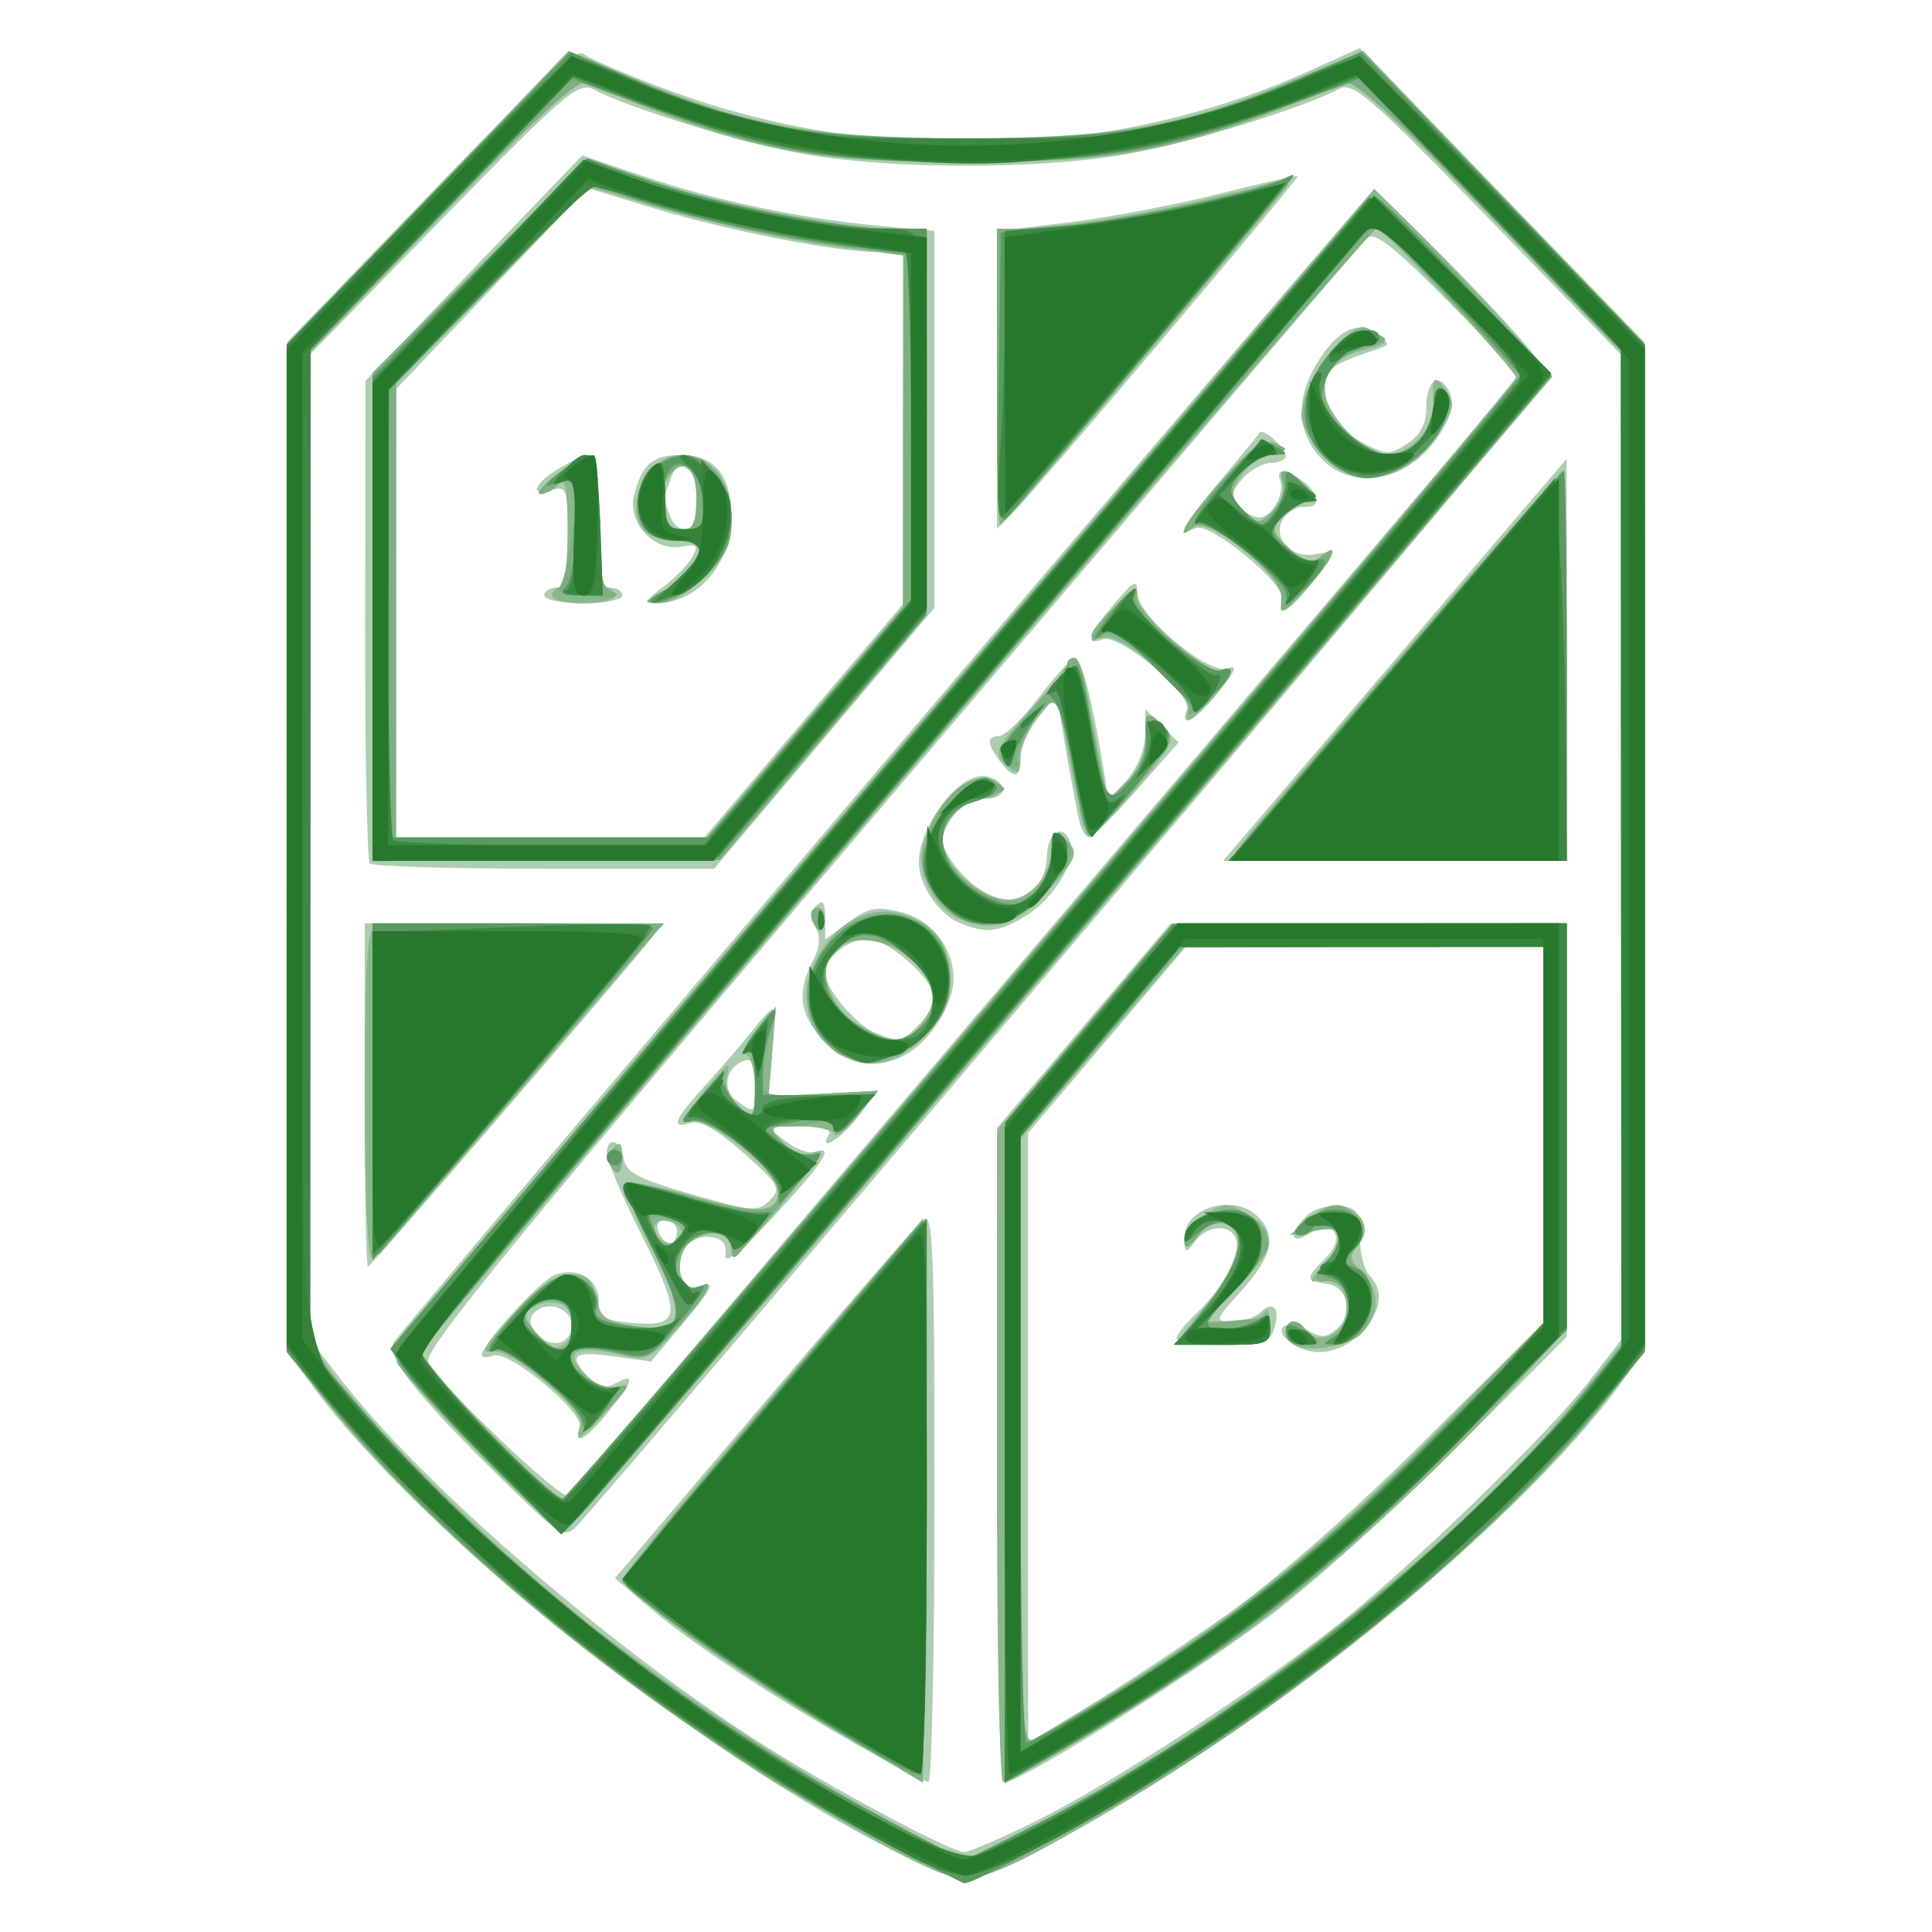<svg height="1000" width="1000" xmlns="http://www.w3.org/2000/svg"><g transform="translate(-539.429 -120.429)"><g transform="matrix(4.04 0 0 4.04 -475.709 -1530.169)"><path d="M 369.307 647.418 C 343.483 635.428 305.146 605.232 291.059 585.785 L 288 581.562 l .041 -64.6 l .041 -64.6 l 18.332 -18.978 c 14.576 -15.09 18.614 -18.75 19.709 -17.865 c .758 .612 5.652 2.695 10.877 4.629 c 26.419 9.777 56.914 8.85 82 -2.494 l 6.5 -2.939 l 18.214 18.824 l 18.214 18.824 l .036 64.6 l .036 64.6 l -3.059 4.223 C 445.301 604.615 410.069 632.707 383 646.337 c -7.128 3.589 -8.122 3.667 -13.693 1.081 z m 14.965 -5.679 c 9.858 -4.94 27.516 -16.447 38.36 -24.998 c 9.575 -7.55 27.067 -24.523 32.434 -31.472 L 459 580.177 v -63.063 v -63.063 l -17.092 -17.581 c -15.257 -15.694 -17.308 -17.465 -19.107 -16.502 c -4.63 2.478 -19.331 6.976 -27.398 8.382 c -11.093 1.934 -29.712 1.934 -40.805 0 c -8.061 -1.406 -22.768 -5.904 -27.391 -8.378 c -1.789 -.957 -3.875 .84 -19.107 16.461 L 291 453.969 v 63.104 v 63.104 l 3.987 5.168 c 10.127 13.126 33.709 33.638 52.947 46.054 c 8.808 5.684 25.032 14.416 26.837 14.443 c .7 .011 4.975 -1.836 9.5 -4.104 z m -23.814 -9.998 c -11.068 -6.327 -20.941 -12.889 -26.313 -17.487 L 330.063 610.76 L 349.093 588.382 c 10.467 -12.308 19.678 -22.915 20.469 -23.571 c 1.247 -1.035 1.438 3.686 1.438 35.429 c 0 20.142 -.356 36.622 -.792 36.622 c -.436 0 -4.823 -2.304 -9.75 -5.121 z M 379 594.972 v -41.89 l 11.133 -13.11 l 11.133 -13.11 H 426.633 H 452 v 26.485 v 26.485 l -14.25 14.347 c -7.838 7.891 -18.828 17.749 -24.424 21.906 c -10.465 7.775 -31.254 20.778 -33.22 20.778 c -.79 0 -1.106 -11.955 -1.106 -41.89 z m 29.48 20.438 c 6.06 -4.28 15.978 -12.999 25.25 -22.197 L 449 578.064 V 553.963 V 529.862 H 426.105 H 403.209 L 393.105 541.787 L 383 553.712 v 39.053 v 39.053 l 7.75 -4.68 c 4.263 -2.574 12.241 -7.852 17.73 -11.728 z m 8.06 -34.895 c -2.453 -1.794 -.321 -3.158 2.338 -1.497 c 1.567 .979 2.286 .953 3.589 -.129 c 2.292 -1.903 1.553 -5.453 -1.217 -5.847 c -2.769 -.393 -2.781 -.649 -.15 -3.28 c 2.685 -2.685 1.042 -5.094 -2.125 -3.116 c -2.384 1.489 -2.614 -.002 -.349 -2.266 c .899 -.899 2.798 -1.49 4.25 -1.321 c 2.304 .267 2.624 .755 2.624 4.003 c 0 2.034 .562 4.262 1.25 4.95 c 1.937 1.94 1.487 4.706 -1.205 7.397 c -2.726 2.726 -6.207 3.154 -9.006 1.107 z M 402 580.036 c 0 -.454 1.168 -1.917 2.595 -3.25 c 3.283 -3.067 5.712 -7.682 5.009 -9.515 c -.749 -1.952 -3.613 -1.765 -5.212 .34 c -1.232 1.623 -1.331 1.589 -1.36 -.465 c -.056 -3.9 6.358 -5.753 9.397 -2.714 c 2.45 2.45 1.879 5.082 -2.045 9.426 c -3.525 3.902 -3.555 4.003 -1.2 4.003 c 1.329 0 2.949 -.532 3.6 -1.183 c 1.597 -1.597 2.55 -.443 1.741 2.108 c -.569 1.793 -1.465 2.075 -6.591 2.075 c -3.263 0 -5.933 -.372 -5.933 -.826 z m -86.296 18.174 c -10.736 -10.495 -15.057 -15.921 -14.032 -17.619 c 1.17 -1.94 124.122 -146.484 125.134 -147.109 c 1.318 -.815 23.555 22.006 22.936 23.538 c -.478 1.183 -120.334 142.671 -124.585 147.07 c -1.574 1.629 -2.117 1.292 -9.454 -5.88 z m 69.765 -70.264 l 60.663 -71.415 l -9.288 -9.327 c -7.379 -7.409 -9.541 -9.071 -10.519 -8.085 c -.677 .683 -28.194 32.967 -61.149 71.742 c -47.674 56.093 -59.74 70.845 -59.045 72.188 c 1.57 3.037 17.168 17.914 17.931 17.102 c .409 -.435 28.042 -32.928 61.406 -72.206 z m -59.883 63.554 c .7 -1.823 -9.122 -10.03 -11.097 -9.272 c -.819 .314 -1.489 .294 -1.489 -.044 c 0 -1.403 7.43 -9.546 9.384 -10.285 c 2.899 -1.096 5.616 .546 5.616 3.394 c 0 2.029 .57 2.414 4.058 2.747 c 6.444 .615 6.639 -.829 1.494 -11.073 C 331.049 561.981 329 557.218 329 556.382 c 0 -2.33 1.818 -1.805 2.18 .629 c .262 1.764 1.824 2.581 8.721 4.562 c 7.791 2.238 8.518 2.294 10 .769 c 1.471 -1.514 1.203 -1.996 -3.372 -6.06 c -3.334 -2.962 -5.556 -4.229 -6.75 -3.85 c -2.679 .85 -2.174 -.415 1.978 -4.958 c 2.067 -2.262 4.719 -5.349 5.894 -6.862 c 1.174 -1.512 2.333 -2.75 2.574 -2.75 c .241 0 .229 2.529 -.028 5.62 l -.466 5.62 l 7.014 -.396 l 7.014 -.396 l -2.499 3.276 c -2.229 2.922 -5.315 4.79 -3.761 2.276 c .376 -.609 -1.068 -.991 -3.691 -.978 l -4.309 .022 l 2.438 1.874 c 1.341 1.031 3.029 1.648 3.75 1.371 c 2.631 -1.01 1.119 1.36 -5.239 8.211 c -4.275 4.606 -6.403 6.316 -6.223 5 c .188 -1.378 -.375 -2.093 -1.814 -2.298 c -2.711 -.387 -4.762 2.123 -3.914 4.792 c .504 1.588 1.173 1.928 2.786 1.416 c 1.65 -.524 1.153 .485 -2.235 4.531 l -4.358 5.205 l -4.846 -.666 c -5.176 -.712 -5.803 -.194 -3.22 2.66 c 1.237 1.366 2.075 1.556 3.5 .794 c 2.582 -1.382 2.35 -.422 -.876 3.621 c -2.803 3.514 -4.607 4.539 -3.665 2.085 z M 324.5 578.362 c 0 -2.209 -3.119 -3.281 -4.764 -1.636 c -.735 .735 -.656 1.528 .264 2.637 c 1.741 2.097 4.5 1.484 4.5 -1.001 z m 13.5 -12 c 0 -.825 -.661 -1.5 -1.469 -1.5 c -.895 0 -1.244 .586 -.893 1.5 c .317 .825 .977 1.5 1.469 1.5 c .491 0 .893 -.675 .893 -1.5 z m 10 -18.969 c 0 -2.589 -.361 -3.33 -1.423 -2.923 c -2.338 .897 -2.856 3.714 -.941 5.115 c 2.37 1.733 2.363 1.739 2.363 -2.192 z m 8.923 -5.454 c -3.196 -3.196 -3.647 -6.165 -1.549 -10.187 c .938 -1.798 1.06 -3.15 .39 -4.346 c -.651 -1.164 -.608 -2.1 .132 -2.84 c .805 -.805 1.104 -.365 1.104 1.626 v 2.73 l 2.988 -2.209 c 2.541 -1.879 3.55 -2.07 6.75 -1.28 c 4.902 1.211 7.917 6.567 6.221 11.054 c -3.145 8.324 -10.622 10.866 -16.036 5.452 z M 369 539.862 c 1.1 -1.1 2 -2.64 2 -3.423 c 0 -2.286 -5.939 -7.577 -8.505 -7.577 c -2.558 0 -5.495 2.371 -5.495 4.437 c 0 1.906 3.954 6.6 6.388 7.583 c 3.074 1.242 3.411 1.181 5.612 -1.02 z m 5.357 -12.992 c -2.796 -1.128 -5.357 -4.848 -5.357 -7.781 c 0 -4.874 5.303 -11.703 8.593 -11.065 c 2.788 .541 2.906 2.838 .146 2.838 c -2.761 0 -5.738 2.805 -5.738 5.406 c 0 .962 1.315 3.064 2.923 4.671 c 4.795 4.795 10.243 3.35 10.476 -2.777 c .115 -3.015 2.051 -4.174 2.97 -1.779 c .912 2.376 -2.016 7.292 -5.668 9.519 c -3.471 2.117 -5.045 2.299 -8.344 .968 z m 15.286 -12.758 c -.27 -.963 -1.059 -5.074 -1.752 -9.137 l -1.26 -7.387 l -2.31 2.887 c -1.271 1.588 -2.313 3.9 -2.315 5.137 c -.006 2.702 -.823 2.858 -2.613 .5 c -1.698 -2.236 -1.728 -3.25 -.098 -3.25 c .712 0 3.01 -2.25 5.108 -5 c 2.097 -2.75 4.177 -5 4.623 -5 c .794 0 2.286 5.84 3.615 14.147 l .671 4.194 l 2.345 -2.726 C 397.047 506.858 398 504.464 398 502.584 v -3.166 l 2.135 2.135 l 2.135 2.135 l -5.358 6.087 c -2.947 3.348 -5.677 6.087 -6.068 6.087 c -.391 0 -.931 -.787 -1.202 -1.75 z m 13.681 -14.652 c .739 -1.927 -8.664 -9.789 -10.75 -8.988 c -2.357 .904 -1.841 -.702 1.467 -4.572 C 396.633 482.867 397 482.701 397 484.557 c 0 2.945 9.16 10.565 11.583 9.635 c 1.3 -.499 .988 .315 -1.148 2.992 c -2.946 3.692 -5.115 4.893 -4.111 2.276 z m 12.261 -13.96 c .7 -1.823 -9.122 -10.03 -11.097 -9.272 c -2.363 .907 -1.803 -.17 3.23 -6.207 c 2.595 -3.113 4.834 -5.836 4.976 -6.052 c .403 -.614 3.306 2.033 3.306 3.015 c 0 .483 -.83 .878 -1.845 .878 c -1.015 0 -2.652 .892 -3.638 1.981 c -1.467 1.621 -1.564 2.257 -.533 3.5 c .693 .835 1.865 1.519 2.603 1.519 c 1.615 0 3.32 -3.005 2.694 -4.75 c -.577 -1.61 .744 -1.547 2.968 .142 c 2.193 1.665 2.268 3.43 .138 3.247 c -.886 -.076 -2.098 .611 -2.692 1.527 c -1.517 2.34 .936 5.137 3.993 4.553 c 2.922 -.559 2.898 -.348 -.439 3.834 c -2.803 3.514 -4.607 4.539 -3.665 2.085 z m 4.867 -18.284 c -2.995 -3.232 -3.179 -7.649 -.502 -12.04 c 2.64 -4.329 5.235 -5.632 7.662 -3.846 c 1.842 1.356 1.839 1.406 -.112 2.043 c -5.3 1.73 -6.5 2.567 -6.5 4.534 c 0 3.199 1.752 5.776 5.106 7.51 c 2.776 1.435 3.262 1.434 5.47 -.013 c 1.648 -1.08 2.424 -2.522 2.424 -4.506 c 0 -3.509 1.505 -4.743 2.851 -2.338 c .674 1.205 .545 2.569 -.419 4.433 c -3.592 6.946 -11.516 9.04 -15.98 4.223 z M 298 548.862 v -22 h 19.122 c 18.028 0 19.044 .1 17.75 1.74 c -3.801 4.819 -36.104 42.26 -36.46 42.26 c -.227 0 -.413 -9.9 -.413 -22 z m .667 -29.667 c -.367 -.367 -.644 -14.429 -.615 -31.25 l .051 -30.583 l 13.884 -14.446 l 13.884 -14.446 l 7.814 2.66 c 9.118 3.103 20.12 5.42 30.176 6.355 L 371 438.149 v 24.142 v 24.142 l -14.116 16.714 l -14.116 16.714 h -21.717 c -11.944 0 -22.017 -.3 -22.384 -.667 z M 354.25 500.885 L 367 485.908 V 463.385 V 440.862 l -3.25 -.001 c -5.257 -.002 -19.299 -2.74 -28.593 -5.575 l -8.629 -2.632 l -12.224 12.854 l -12.224 12.854 l -.04 28.75 l -.041 28.75 l 19.75 -0 l 19.75 -0 z M 321 484.862 c 0 -.55 .675 -1 1.5 -1 c 1.181 0 1.5 -1.396 1.5 -6.567 c 0 -6.112 -.139 -6.523 -2 -5.933 c -2.988 .948 -2.412 -.825 .904 -2.784 c 4.78 -2.824 5.096 -2.404 5.096 6.784 c 0 6.889 .284 8.5 1.5 8.5 c .825 0 1.5 .45 1.5 1 c 0 .55 -2.25 1 -5 1 c -2.75 0 -5 -.45 -5 -1 z m 15.265 -1.126 c 1.521 -1.135 3.189 -2.854 3.707 -3.821 c .796 -1.486 .576 -1.689 -1.418 -1.307 c -3.461 .662 -6.932 -3.104 -6.061 -6.576 c .992 -3.954 2.396 -5.169 5.974 -5.169 c 4.423 0 6.54 2.632 6.499 8.079 c -.045 5.984 -4.472 10.98 -9.651 10.89 c -1.46 -.025 -1.273 -.436 .95 -2.095 z M 341 472.878 c 0 -3.606 -2.674 -6.086 -3.642 -3.378 c -.366 1.024 -.769 2.088 -.894 2.363 c -.126 .275 .151 1.505 .616 2.733 c 1.161 3.071 3.921 1.862 3.921 -1.718 z m 85.119 24.735 c 9.985 -11.688 19.89 -23.275 22.011 -25.75 l 3.857 -4.5 l .006 25.75 l .006 25.75 H 429.982 H 407.964 Z M 379 457.245 v -19.062 l 9.306 -1.144 c 5.118 -.629 13.749 -2.271 19.179 -3.648 c 5.43 -1.377 9.955 -2.397 10.055 -2.267 c .219 .287 -33.44 40.083 -36.435 43.077 L 379 476.307 Z" fill="#aecdb0"/><path d="m 370.183 647.852 c -7.077 -3.2 -23.01 -12.828 -33.56 -20.282 c -17.959 -12.687 -33.332 -26.664 -43.993 -39.996 L 288 581.784 v -64.552 v -64.552 l 18.055 -18.793 l 18.055 -18.793 l 7.711 3.252 c 15.05 6.347 23.641 7.924 43.18 7.924 c 19.543 0 28.129 -1.576 43.193 -7.929 l 7.724 -3.257 l 18.042 18.79 L 462 452.664 v 64.54 v 64.54 l -5.911 7.347 C 442.724 605.705 419.117 625.211 395 639.568 c -17.04 10.144 -19.147 10.847 -24.817 8.284 z m 14.158 -5.719 c 24.274 -12.534 54.37 -36.169 68.636 -53.903 L 459 580.744 l -.045 -63.691 l -.045 -63.691 l -16.931 -17.316 l -16.931 -17.316 l -8.775 3.455 c -14.748 5.807 -22.614 7.175 -41.275 7.175 c -18.716 0 -26.709 -1.384 -41.279 -7.149 l -8.779 -3.473 l -16.927 17.312 l -16.927 17.312 l -.045 63.6 l -.045 63.6 l 3.172 4.4 c 4.425 6.137 20.751 22.232 30.428 29.998 c 11.085 8.894 28.968 20.771 40.399 26.829 c 5.225 2.769 9.654 5.044 9.841 5.054 c .188 .011 4.463 -2.109 9.5 -4.71 z m -26.429 -12.067 c -15.362 -9.128 -27.227 -17.943 -26.544 -19.721 c .292 -.76 8.991 -11.339 19.331 -23.507 L 369.5 564.713 l .273 18.075 c .15 9.941 .15 26.195 0 36.119 L 369.5 636.952 Z m 21.106 -34.954 l .019 -41.75 l 11.231 -13.245 l 11.231 -13.245 l 25.25 -.005 l 25.25 -.005 v 25.985 v 25.985 l -8.006 8.765 c -9.92 10.861 -23.724 23.31 -34.255 30.892 c -8.093 5.827 -28.559 18.373 -29.972 18.373 c -.422 0 -.759 -18.788 -.749 -41.75 z m 15.086 30.131 c 15.445 -9.554 27.694 -19.459 41.645 -33.677 L 449 578.064 v -24.101 v -24.101 h -22.985 h -22.985 l -10.495 12.25 l -10.495 12.25 l -.02 38.857 c -.017 32.828 .197 38.774 1.375 38.322 c .767 -.294 5.587 -3.128 10.71 -6.298 z M 417.75 581.148 c -.963 -.238 -1.75 -1.074 -1.75 -1.859 c 0 -1.638 1.584 -1.909 2.5 -.427 c 1.235 1.998 4.451 1.043 5.093 -1.513 c .76 -3.027 -1.085 -5.602 -3.416 -4.767 c -1.258 .451 -1.115 -.017 .573 -1.874 c 3.224 -3.546 2.942 -5.234 -.75 -4.496 c -3.641 .728 -3.789 .213 -.549 -1.91 c 4.299 -2.817 8.916 .793 5.449 4.26 c -.8 .8 -.513 1.687 1.051 3.251 c 2.216 2.216 2.092 5.31 -.308 7.675 c -1.398 1.377 -5.523 2.245 -7.893 1.66 z m -14.647 -2.035 c .741 -.963 2.596 -3.228 4.122 -5.035 c 1.526 -1.807 2.775 -4.346 2.775 -5.643 c 0 -3.35 -3.045 -4.234 -5.241 -1.523 c -1.361 1.681 -1.759 1.813 -1.759 .584 c 0 -.873 1.177 -2.359 2.615 -3.301 c 2.344 -1.536 2.888 -1.56 5.243 -.239 c 4.071 2.285 3.832 4.627 -.971 9.521 l -4.304 4.385 h 3.625 c 1.994 0 3.852 -.562 4.129 -1.25 c .277 -.688 .54 -.013 .583 1.5 c .078 2.709 -.012 2.75 -6.043 2.75 c -5.678 0 -6.025 -.127 -4.775 -1.75 z m -90.115 16.034 c -5.362 -5.484 -10.218 -10.845 -10.791 -11.915 c -.908 -1.697 7.008 -11.42 62.045 -76.21 l 63.086 -74.266 l 5.415 5.304 c 2.978 2.917 8.116 8.33 11.417 12.029 l 6.002 6.725 l -62.718 73.775 c -34.495 40.576 -63.165 73.945 -63.712 74.152 c -.547 .207 -5.382 -4.11 -10.744 -9.593 z m 71.637 -65.894 C 418.106 489.866 445.5 457.316 445.5 456.918 c 0 -.398 -3.96 -4.93 -8.799 -10.071 l -8.799 -9.347 l -2.873 2.932 c -4.816 4.914 -120.013 140.88 -120.021 141.66 c -.009 .847 17.356 18.772 18.186 18.772 c .306 0 27.951 -32.225 61.432 -71.61 z m -59.048 61.86 c .49 -2.198 -8.763 -9.899 -11.308 -9.411 c -1.348 .259 -1.062 -.456 1.201 -3 c 4.971 -5.588 6.648 -6.839 9.165 -6.839 c 1.87 0 2.546 .661 3 2.931 c .494 2.471 1.19 3.033 4.438 3.582 c 7.1 1.2 7.51 -.706 2.287 -10.644 c -2.001 -3.808 -3.344 -7.219 -2.985 -7.578 c .36 -.36 4.235 .381 8.612 1.645 c 8.393 2.425 11.014 2.27 11.008 -.654 c -.005 -2.395 -8.922 -9.534 -11.174 -8.945 c -1.291 .338 -.929 -.566 1.38 -3.439 c 3.559 -4.429 3.789 -4.583 3.142 -2.108 c -.265 1.013 .426 2.598 1.594 3.655 c 2.05 1.855 2.062 1.843 2.062 -2.206 c 0 -2.239 -.508 -4.241 -1.13 -4.448 c -.678 -.226 -.14 -1.527 1.347 -3.256 l 2.476 -2.879 l -.48 5.793 l -.48 5.793 l 6.997 -.395 l 6.997 -.395 l -2.613 3.275 c -1.437 1.801 -2.763 2.825 -2.946 2.275 c -.183 -.55 -2.166 -1 -4.405 -1 c -4.018 0 -4.048 .027 -2.249 2.014 c 1.218 1.346 2.491 1.802 3.839 1.374 c 1.671 -.53 1.475 .024 -1.146 3.236 c -7.57 9.28 -9.152 10.873 -9.179 9.242 c -.04 -2.422 -3.634 -2.959 -5.56 -.83 c -1.953 2.158 -1.094 6.418 1.124 5.567 c 2.275 -.873 1.575 .611 -2.45 5.192 c -3.686 4.196 -3.87 4.275 -7.857 3.379 c -5.424 -1.219 -6.973 -.172 -3.95 2.669 c 1.575 1.48 2.986 1.988 4.261 1.534 c 1.299 -.463 .809 .483 -1.541 2.972 c -3.976 4.212 -3.994 4.221 -3.477 1.9 z M 325 578.362 c 0 -2.419 -2.679 -3.742 -5.03 -2.484 l -2.158 1.155 l 2.257 2.402 c 1.723 1.834 2.573 2.14 3.594 1.292 C 324.398 580.117 325 579.052 325 578.362 Z m 13.504 -11.507 c .342 -.554 -.101 -1.284 -.984 -1.624 c -1.915 -.735 -2.982 .075 -2.061 1.564 c .83 1.344 2.235 1.371 3.045 .059 z m -9.058 -9.08 c -.37 -.598 -.171 -1.588 .441 -2.2 c .817 -.817 1.113 -.528 1.113 1.087 c 0 2.415 -.519 2.787 -1.554 1.113 z m 27.91 -15.283 c -7.113 -6.118 .97 -19.803 9.864 -16.703 c 4.092 1.427 5.71 3.797 5.748 8.423 c .025 3.068 -.658 4.54 -3.368 7.25 c -4.141 4.141 -8.227 4.485 -12.244 1.03 z m 12.263 -3.171 c 1.318 -2.012 1.437 -3.042 .569 -4.947 c -2.322 -5.097 -10.1 -7.226 -12.484 -3.417 c -1.608 2.57 .087 6.806 3.573 8.932 c 4.299 2.621 6.343 2.482 8.342 -.568 z m -14.036 -12.325 c -.431 -.697 -.513 -1.537 -.183 -1.867 c .895 -.895 1.871 .421 1.387 1.871 c -.339 1.016 -.574 1.015 -1.204 -.004 z m 18.673 -.669 c -3.414 -1.436 -5.77 -6.266 -4.702 -9.642 c 1.763 -5.574 5.86 -9.37 8.868 -8.215 c 1.967 .755 1.059 2.392 -1.326 2.392 c -2.302 0 -5.096 3.094 -5.096 5.642 c 0 2.817 5.091 7.358 8.248 7.358 c 3.039 0 5.752 -3.228 5.752 -6.845 c 0 -2.02 .238 -2.203 1.5 -1.155 c 2.142 1.778 1.923 2.526 -2.013 6.883 c -3.972 4.397 -6.998 5.362 -11.231 3.582 z m 14.219 -19.594 l -1.788 -9.208 l -2.343 2.724 C 383.054 501.748 382 504.129 382 505.54 c 0 2.168 -.233 2.373 -1.5 1.322 c -2.135 -1.772 -2.002 -2.107 3 -7.555 c 2.475 -2.696 4.5 -5.249 4.5 -5.673 c 0 -.424 .4 -.772 .889 -.772 c .489 0 1.18 1.688 1.537 3.75 c .356 2.062 1.122 6.153 1.701 9.09 l 1.053 5.34 l 2.357 -2.215 c 1.404 -1.319 2.48 -3.627 2.66 -5.708 c .294 -3.395 .352 -3.439 2.037 -1.564 c 1.667 1.854 1.54 2.159 -3.281 7.867 c -2.759 3.266 -5.392 6.069 -5.853 6.228 c -.46 .159 -1.642 -3.854 -2.626 -8.918 z m 15.115 -7.244 c .722 -1.881 -8.569 -9.806 -10.839 -9.246 c -2.554 .629 -2.15 -.624 1.25 -3.881 c 2.222 -2.129 3 -2.459 3 -1.272 c 0 2.121 8.997 9.987 10.683 9.34 c 1.974 -.757 1.542 .605 -1.166 3.682 c -2.641 3.001 -3.75 3.523 -2.927 1.377 z m 12.046 -14.377 c .626 -2.448 -9.842 -10.643 -11.49 -8.995 c -.63 .63 -1.126 .718 -1.102 .195 c .024 -.522 2.221 -3.381 4.883 -6.352 c 3.87 -4.32 5.214 -5.236 6.707 -4.574 c 1.715 .761 1.682 .86 -.408 1.225 c -1.251 .218 -2.998 1.501 -3.882 2.85 c -1.49 2.274 -1.476 2.597 .187 4.435 c 1.701 1.88 1.893 1.893 3.693 .264 c 1.045 -.945 1.689 -2.524 1.431 -3.508 c -.617 -2.36 .6 -2.27 2.845 .211 c 1.484 1.64 1.54 2 .31 2 c -.825 0 -2.244 .822 -3.154 1.827 c -1.549 1.712 -1.498 1.973 .816 4.147 c 2.048 1.924 2.73 2.103 3.998 1.05 c 2.61 -2.166 1.624 .308 -1.486 3.726 c -3.367 3.701 -3.984 3.977 -3.35 1.5 z m 5.288 -18.173 C 419.315 465.331 418 463.059 418 461.889 c 0 -2.806 2.232 -6.987 5.217 -9.775 c 2.092 -1.954 2.649 -2.071 4.253 -.898 c 1.728 1.264 1.661 1.396 -1.056 2.078 c -3.992 1.002 -5.413 2.385 -5.413 5.267 c 0 3.002 5.058 8.301 7.923 8.301 c 2.795 0 6.244 -3.612 6.029 -6.313 c -.296 -3.715 -.005 -4.14 1.461 -2.136 c 1.23 1.682 1.198 2.304 -.25 4.787 c -4.035 6.922 -10.478 8.502 -15.24 3.739 z M 298 548.914 c 0 -16.264 .295 -21.228 1.284 -21.607 c .706 -.271 9.222 -.369 18.924 -.219 l 17.64 .274 l -17.979 21 c -9.888 11.55 -18.404 21.15 -18.924 21.333 C 298.371 569.898 298 561.734 298 548.914 Z m 1 -61.315 v -31.263 l 13.75 -13.711 l 13.75 -13.711 l 8.5 2.894 c 8.819 3.003 24.532 6.054 31.176 6.054 H 370 l -.008 24.75 l -.008 24.75 l -13.242 15.697 l -13.242 15.697 l -22.25 .053 l -22.25 .053 z m 55.371 13.513 l 12.576 -14.75 l .026 -22.529 l .026 -22.529 l -9.25 -1.235 c -5.088 -.679 -14.159 -2.658 -20.16 -4.397 l -10.91 -3.162 l -12.34 12.639 L 302 457.788 v 29.037 v 29.037 h 19.897 h 19.897 z M 322 484.862 c 0 -.55 .45 -1 1 -1 c .574 0 1 -3.067 1 -7.2 c 0 -5.6 -.267 -6.933 -1.2 -6 c -.66 .66 -1.673 1.198 -2.25 1.195 c -1.469 -.007 4.667 -4.915 6.2 -4.959 c .905 -.026 1.25 2.312 1.25 8.464 c 0 5 .412 8.5 1 8.5 c .55 0 1 .45 1 1 c 0 .55 -1.8 1 -4 1 c -2.2 0 -4 -.45 -4 -1 z m 14.225 -.559 C 338.623 483.002 341 480.077 341 478.428 c 0 -.311 -1.238 -.573 -2.75 -.581 c -3.864 -.021 -5.5 -1.332 -5.5 -4.404 c 0 -3.373 2.878 -6.581 5.905 -6.581 c 3.696 0 6.345 3.382 6.345 8.1 c 0 3.329 -.639 4.739 -3.4 7.5 c -1.992 1.992 -4.373 3.383 -5.75 3.36 c -2.306 -.039 -2.299 -.068 .375 -1.519 z M 340.5 472.348 c 0 -4.235 -1.878 -5.42 -3.788 -2.391 c -1.495 2.369 -.028 7.112 2.074 6.708 c 1.277 -.246 1.714 -1.347 1.714 -4.316 z m 69.148 45.264 c 1.293 -2.109 41.348 -48.75 41.866 -48.75 c .267 0 .486 11.25 .486 25 v 25 h -21.559 c -16.989 0 -21.397 -.265 -20.793 -1.25 z M 379 456.98 v -18.882 l 8.25 -.702 c 4.537 -.386 13.051 -1.912 18.919 -3.392 c 5.868 -1.479 10.389 -2.229 10.047 -1.666 c -1.01 1.662 -36.455 43.523 -36.852 43.523 c -.2 0 -.363 -8.497 -.363 -18.882 z" fill="#8bb78e"/><path d="M 364.281 644.441 C 351.755 637.85 348.784 636.043 338 628.465 C 319.772 615.655 303.819 601.408 293.911 589.091 L 288 581.744 v -64.52 v -64.52 l 18.102 -18.785 l 18.102 -18.785 l 8.148 3.439 c 14.869 6.277 22.925 7.739 42.648 7.739 c 19.722 0 27.778 -1.462 42.648 -7.739 l 8.148 -3.439 l 18.102 18.785 L 462 452.704 v 64.52 v 64.52 l -6.007 7.467 c -12.635 15.706 -38.447 37.115 -59.493 49.343 c -6.393 3.714 -21.067 11.339 -21.725 11.287 c -.151 -.012 -4.874 -2.442 -10.494 -5.399 z m 20.04 -2.299 c 23.552 -12.164 50.603 -33.097 66.864 -51.742 L 459 581.439 V 517.569 V 453.698 L 442.25 436.261 C 431.51 425.08 424.962 418.991 424 419.289 c -.825 .255 -5.325 1.868 -10 3.583 c -14.465 5.309 -20.839 6.346 -39 6.346 c -18.161 0 -24.535 -1.037 -39 -6.346 c -4.675 -1.716 -9.175 -3.333 -10 -3.595 c -.968 -.307 -7.44 5.713 -18.25 16.976 L 291 453.704 v 63.867 v 63.867 l 7.816 8.962 c 12.938 14.835 33.475 31.927 52.184 43.429 c 5.2 3.197 23.108 12.972 23.841 13.013 c .188 .011 4.453 -2.105 9.48 -4.701 z m -27.593 -13.005 c -15.22 -9.265 -25.962 -17.072 -25.48 -18.519 c .192 -.576 8.877 -11.121 19.301 -23.433 L 369.5 564.799 l .273 18.032 c .15 9.917 .15 26.143 0 36.057 L 369.5 636.912 Z m 23.289 -34.43 l .017 -42.345 l 10.733 -12.728 l 10.733 -12.728 l 25.25 -.022 l 25.25 -.022 v 26.045 v 26.045 l -9.25 9.593 c -21.381 22.174 -32.442 30.899 -58 45.747 L 380 637.052 Z m 13.428 31.188 c 16.681 -10.076 27.699 -19.183 46.305 -38.273 l 9.25 -9.491 v -24.135 v -24.135 l -23.25 .056 l -23.25 .056 l -10.237 12.194 l -10.237 12.194 l -.013 38.857 c -.012 35.817 .117 38.807 1.649 38.219 c .914 -.351 5.316 -2.845 9.783 -5.543 z m 12.47 -50.164 C 408.162 572.91 410 569.521 410 568.2 c 0 -3.413 -2.888 -4.194 -5.156 -1.394 c -1.279 1.58 -1.844 1.822 -1.844 .789 c 0 -3.831 7.265 -5.458 9.672 -2.167 c 1.911 2.614 1.774 2.995 -2.918 8.085 l -4.246 4.606 l 4.246 -.405 C 413.307 577.375 414 577.599 414 579.086 c 0 1.507 -.922 1.776 -6.085 1.776 h -6.085 z M 416 579.362 c 0 -.825 .395 -1.5 .878 -1.5 c .483 0 1.438 .675 2.122 1.5 c 1.04 1.253 .896 1.5 -.878 1.5 c -1.22 0 -2.122 -.638 -2.122 -1.5 z m 6.25 .42 c 3.296 -1.92 2.085 -7.604 -1.5 -7.038 c -1.285 .203 -.822 -1.577 .75 -2.882 c .825 -.685 1.5 -1.921 1.5 -2.747 c 0 -1.153 -.756 -1.361 -3.25 -.896 l -3.25 .606 l 2.361 -1.981 c 2.852 -2.394 4.466 -2.498 6.207 -.4 c 1.075 1.296 1.079 1.955 .019 3.652 c -1.094 1.751 -1.046 2.21 .31 2.968 c 2.357 1.319 2.126 7.448 -.331 8.763 c -2.551 1.365 -5.165 1.323 -2.816 -.045 z m -109.366 15.158 c -5.351 -5.457 -10.17 -10.745 -10.708 -11.751 c -.826 -1.543 8.781 -13.318 61.399 -75.254 c 34.308 -40.384 62.769 -73.816 63.247 -74.294 c .493 -.493 5.731 4.328 12.084 11.12 l 11.215 11.989 l -62.81 73.993 c -34.546 40.696 -63.235 74.021 -63.754 74.056 c -.519 .035 -5.322 -4.402 -10.673 -9.859 z m 70.185 -63.828 c 32.582 -38.362 60.128 -70.74 61.212 -71.949 l 1.972 -2.199 l -8.784 -9.551 c -4.831 -5.253 -9.276 -9.525 -9.876 -9.494 c -1.083 .057 -121.678 141.699 -122.344 143.697 c -.365 1.096 16.402 19.246 17.779 19.246 c .44 0 27.459 -31.387 60.041 -69.75 z m -57.119 59.5 c -.061 -1.53 -9.581 -9.348 -10.96 -9 c -1.891 .477 -.969 -1.274 2.894 -5.5 c 2.136 -2.337 4.781 -4.25 5.878 -4.25 c 2.444 0 4.654 2.472 3.921 4.384 c -.396 1.031 .648 1.588 3.885 2.074 c 7.655 1.148 8.047 -.301 2.868 -10.585 c -1.96 -3.893 -3.32 -7.322 -3.022 -7.62 c .298 -.298 4.131 .479 8.516 1.728 c 8.412 2.395 11.09 2.225 11.037 -.699 c -.048 -2.602 -8.598 -9.611 -10.968 -8.991 c -1.646 .431 -1.536 .023 .776 -2.875 c 2.313 -2.899 2.787 -3.127 3.348 -1.611 c .359 .971 1.379 2.368 2.265 3.103 c 1.443 1.198 1.612 .849 1.612 -3.344 c 0 -3.379 -.333 -4.476 -1.197 -3.942 c -.658 .407 -.178 -.692 1.068 -2.441 c 2.852 -4.005 3.222 -3.994 2.059 .063 c -.512 1.784 -.93 4.308 -.93 5.609 c 0 2.308 .18 2.357 7.392 1.993 l 7.392 -.373 l -2.642 3.057 c -1.751 2.025 -2.756 2.596 -2.98 1.691 c -.186 -.752 -1.009 -1.109 -1.832 -.793 c -.822 .315 -2.652 .573 -4.068 .573 c -2.535 0 -2.546 .03 -.708 2.062 c 1.068 1.18 2.639 1.859 3.674 1.589 c 1.213 -.317 .404 1.177 -2.461 4.541 c -2.348 2.758 -5.046 5.98 -5.997 7.161 c -1.395 1.734 -1.732 1.833 -1.75 .514 c -.036 -2.637 -3.637 -2.905 -5.951 -.443 c -1.786 1.901 -1.884 2.45 -.721 4.041 c .74 1.012 1.864 1.52 2.498 1.129 c 2.296 -1.419 .985 1 -2.825 5.212 c -3.89 4.301 -3.9 4.305 -8.086 3.177 c -2.883 -.776 -4.514 -.806 -5.225 -.096 c -1.521 1.521 3.242 5.185 5.787 4.451 c 1.646 -.474 1.48 -.024 -.937 2.542 c -3.298 3.502 -3.543 3.629 -3.613 1.869 z m -1.435 -10.798 c 1.157 -3.646 -2.694 -6.373 -5.308 -3.759 c -.924 .924 -.704 1.713 .974 3.5 c 2.667 2.839 3.499 2.889 4.334 .259 z M 339 565.856 c 0 -.419 -1.083 -.968 -2.407 -1.221 c -2.203 -.421 -2.317 -.262 -1.343 1.876 c .824 1.807 1.368 2.084 2.407 1.221 C 338.396 567.119 339 566.275 339 565.856 Z m -9.417 -7.86 c -.431 -.697 -.513 -1.537 -.183 -1.867 c .895 -.895 1.871 .421 1.387 1.871 c -.339 1.016 -.574 1.015 -1.204 -.004 z m 29.719 -14.108 c -2.935 -1.232 -5.238 -5.911 -4.587 -9.318 c .29 -1.516 1.778 -4.095 3.307 -5.732 c 5.675 -6.075 14.978 -2.979 14.978 4.986 c 0 6.948 -7.68 12.591 -13.698 10.064 z m 9.869 -3.681 c 2.636 -2.386 2.254 -5.564 -1.051 -8.73 c -3.236 -3.1 -8.633 -3.37 -10.416 -.52 c -1.608 2.57 .087 6.806 3.573 8.932 c 3.936 2.4 5.523 2.464 7.894 .318 z m -13.588 -13.211 c -.431 -.697 -.513 -1.537 -.183 -1.867 c .895 -.895 1.871 .421 1.387 1.871 c -.339 1.016 -.574 1.015 -1.204 -.004 z m 16.394 -2.659 c -2.833 -3.016 -3.015 -7.961 -.438 -11.895 c 2.332 -3.559 5.015 -4.93 7.224 -3.69 c 1.606 .901 1.586 1.024 -.263 1.624 c -5.749 1.865 -6.5 2.474 -6.5 5.277 c 0 4.283 5.222 8.775 9.679 8.327 c 2.236 -.225 4.321 -3.27 4.321 -6.312 c 0 -2.543 .24 -2.852 1.441 -1.855 c 1.836 1.524 1.055 3.713 -2.781 7.799 c -3.95 4.207 -9.133 4.504 -12.682 .725 z m 17.606 -12.182 c -2.257 -13.045 -2.704 -14.438 -4.231 -13.171 c -2.005 1.664 -4.423 6.473 -3.645 7.25 c .345 .345 .15 .627 -.433 .627 c -2.734 0 -1.771 -3.201 2.295 -7.63 c 2.437 -2.654 4.431 -5.174 4.431 -5.598 c 0 -.424 .392 -.772 .872 -.772 c .48 0 1.162 1.81 1.516 4.023 c .354 2.213 1.131 6.299 1.728 9.08 l 1.085 5.057 l 2.4 -2.255 C 397.242 507.226 398 505.414 398 503.033 c 0 -3.403 .044 -3.441 1.976 -1.693 c 1.949 1.764 1.907 1.87 -3.116 7.905 c -2.8 3.364 -5.436 6.249 -5.856 6.411 c -.42 .161 -1.06 -1.414 -1.421 -3.5 z m 13.911 -12.417 c .433 -1.13 -.968 -3.011 -4.627 -6.212 c -4.307 -3.768 -5.513 -4.374 -6.722 -3.378 c -2.396 1.975 .215 -2.397 2.863 -4.793 c 1.734 -1.569 2.12 -1.654 1.843 -.407 c -.442 1.991 8.896 10.225 10.778 9.503 c 2.29 -.879 1.545 .871 -1.692 3.972 c -1.685 1.614 -2.784 2.206 -2.442 1.315 z m 11.927 -14.738 c .116 -2.722 -9.391 -10.407 -11.11 -8.981 c -3.037 2.521 -.857 -1.055 3.679 -6.036 c 3.808 -4.18 5.301 -5.204 6.705 -4.595 c 1.685 .731 1.672 .813 -.194 1.232 c -2.487 .558 -5.5 3.156 -5.5 4.742 c 0 .655 .827 1.938 1.838 2.853 c 1.72 1.556 1.952 1.536 3.621 -.308 c .981 -1.084 1.518 -2.663 1.194 -3.508 c -.829 -2.16 .698 -1.912 2.847 .463 c 1.484 1.64 1.54 2 .31 2 c -.825 0 -2.244 .822 -3.154 1.827 c -1.549 1.712 -1.498 1.973 .816 4.147 c 2.048 1.924 2.73 2.103 3.998 1.05 c 2.61 -2.166 1.624 .308 -1.486 3.726 c -3.441 3.782 -3.67 3.872 -3.564 1.388 z m 6.134 -17.388 c -3.722 -3.276 -4.22 -7.487 -1.377 -11.656 c 2.937 -4.308 5.047 -5.621 7.436 -4.63 c 1.665 .691 1.556 .877 -.928 1.59 c -6.585 1.889 -7.764 7.02 -2.609 11.357 c 5.296 4.456 9.387 3.081 10.911 -3.667 c .603 -2.674 .868 -2.924 1.505 -1.426 c 1.623 3.816 -4.915 10.67 -10.187 10.679 c -1.207 .002 -3.345 -1.009 -4.751 -2.246 z M 299 548.562 v -21.7 h 18.687 h 18.687 l -2.527 2.75 c -1.39 1.512 -9.421 10.85 -17.849 20.75 c -8.427 9.9 -15.699 18.427 -16.16 18.95 c -.461 .522 -.838 -8.815 -.838 -20.75 z m 0 -60.963 v -31.263 l 13.75 -13.664 l 13.75 -13.664 l 8.514 2.881 c 9.328 3.156 23.767 5.974 30.617 5.974 H 370 l -.028 24.75 l -.028 24.75 l -13.222 15.682 l -13.222 15.682 l -22.25 .068 l -22.25 .068 z m 55.441 13.513 l 12.542 -14.75 l .009 -22.55 l .009 -22.55 l -8.75 -1.254 c -9.534 -1.367 -22.836 -4.529 -27.833 -6.617 l -3.156 -1.319 l -12.63 12.658 L 302 457.39 v 29.236 v 29.236 h 19.95 h 19.95 z M 325.5 484.787 c -2.2 -.352 -3.473 -.704 -2.83 -.782 c 1.259 -.153 3.021 -12.784 1.934 -13.871 c -.351 -.351 -1.171 -.106 -1.821 .545 c -.651 .651 -1.656 1.181 -2.233 1.178 c -1.469 -.007 4.667 -4.915 6.2 -4.959 c .904 -.026 1.25 2.295 1.25 8.381 c 0 5.829 .384 8.554 1.25 8.863 c 2.463 .88 .175 1.273 -3.75 .645 z m 10.725 -.483 C 338.623 483.002 341 480.077 341 478.428 c 0 -.311 -1.26 -.566 -2.8 -.566 c -1.54 0 -3.34 -.54 -4 -1.2 c -1.793 -1.793 -1.448 -6.266 .629 -8.145 c 4.439 -4.017 10.171 -.367 10.171 6.477 c 0 3.442 -.596 4.694 -3.571 7.5 c -1.964 1.852 -4.552 3.35 -5.75 3.328 c -2.005 -.037 -1.961 -.158 .546 -1.519 z M 340.5 472.348 c 0 -4.235 -1.878 -5.42 -3.788 -2.391 c -1.495 2.369 -.028 7.112 2.074 6.708 c 1.277 -.246 1.714 -1.347 1.714 -4.316 z m 69.628 44.764 c 3.919 -4.996 41.065 -48.25 41.437 -48.25 c .24 0 .436 11.25 .436 25 v 25 h -21.622 c -20.449 0 -21.548 -.095 -20.25 -1.75 z M 379 457.084 v -19.222 h 3.824 c 5.294 0 21.486 -2.856 28.474 -5.023 c 5.272 -1.634 5.68 -1.647 4.501 -.137 c -2.551 3.265 -33.136 39.699 -34.949 41.632 C 379.046 476.258 379 475.829 379 457.084 Z" fill="#7daf81"/><path d="M 364 644.295 C 337.434 630.317 309.983 608.521 293.176 588.06 L 288 581.758 v -64.541 v -64.541 l 18.173 -18.722 l 18.173 -18.722 l 7.637 3.302 c 14.849 6.42 22.355 7.777 43.016 7.777 c 20.661 0 28.166 -1.357 43.016 -7.777 l 7.637 -3.302 l 18.173 18.722 L 462 452.676 v 64.541 v 64.541 l -5.207 6.302 c -12.67 15.335 -28.736 29.467 -48.917 43.03 c -9.915 6.663 -31.4 18.856 -33.041 18.751 c -.185 -.012 -5.06 -2.507 -10.835 -5.546 z m 21.104 -2.535 c 24.121 -12.39 53.112 -35.216 68.288 -53.766 L 459 581.14 l -.049 -63.889 l -.049 -63.889 l -16.761 -17.363 l -16.761 -17.363 l -9.44 3.534 c -14.865 5.564 -24.192 7.174 -41.44 7.153 c -16.98 -.021 -25.063 -1.456 -40.455 -7.181 l -9.455 -3.517 l -16.749 17.369 l -16.749 17.369 l -.046 64.129 l -.046 64.129 l 7.321 8.371 c 16.975 19.409 41.621 38.642 65.875 51.405 c 5.667 2.982 10.455 5.432 10.64 5.444 c .185 .012 4.805 -2.274 10.268 -5.081 z m -5.067 -47.106 l .036 -42.292 L 390.786 539.67 L 401.5 526.978 L 426.75 526.92 L 452 526.862 v 26.039 v 26.039 l -13.25 13.586 c -17.069 17.502 -32.618 29.512 -54 41.711 l -4.75 2.71 z m 13.502 31.147 c 15.415 -9.38 27.717 -19.228 42.192 -33.777 L 449 578.685 V 554.274 V 529.862 l -23.25 .021 l -23.25 .021 l -10.25 12.193 l -10.25 12.193 v 38.786 c 0 21.332 .355 38.786 .788 38.786 c .434 0 5.271 -2.728 10.75 -6.061 z m 12.438 -50.029 c 4.158 -5.26 5.164 -9.535 2.486 -10.563 c -.845 -.324 -2.486 .252 -3.646 1.281 c -1.572 1.395 -1.988 1.49 -1.634 .371 c .705 -2.225 4.775 -3.95 7.212 -3.056 c 3.669 1.346 3.273 6.017 -.849 10.012 c -1.95 1.89 -3.545 3.798 -3.545 4.24 c 0 1.14 3.771 .997 6.066 -.231 c 1.618 -.866 1.934 -.702 1.934 1 c 0 1.822 -.632 2.035 -6.023 2.035 h -6.023 z M 416 579.327 c 0 -1.225 .404 -1.319 2 -.465 c 1.1 .589 2 1.28 2 1.535 c 0 .256 -.9 .465 -2 .465 c -1.131 0 -2 -.667 -2 -1.535 z m 6.25 .455 c 2.545 -1.482 2.323 -6.603 -.323 -7.443 c -1.959 -.622 -1.98 -.761 -.379 -2.53 c .932 -1.03 1.429 -2.564 1.104 -3.409 c -.672 -1.751 -2.238 -2.018 -3.153 -.537 c -.34 .55 -1.068 1 -1.618 1 c -1.604 0 .124 -2.065 2.47 -2.952 c 4.299 -1.625 7.419 2.237 4.06 5.025 c -1.428 1.185 -1.378 1.396 .5 2.09 c 4.117 1.523 1.785 9.888 -2.734 9.806 c -1.527 -.028 -1.52 -.122 .071 -1.05 z m -66.153 49.039 C 344.212 621.529 331 612.153 331 611.01 c 0 -.478 35.347 -42.66 38.602 -46.065 c .219 -.229 .398 15.633 .398 35.25 c 0 27.878 -.273 35.662 -1.25 35.645 c -.688 -.012 -6.381 -3.171 -12.653 -7.019 z m -41.809 -32.553 c -4.874 -4.898 -9.797 -10.256 -10.94 -11.906 l -2.078 -3 l 62.752 -73.846 c 34.514 -40.615 63.055 -73.829 63.425 -73.808 c .37 .021 5.602 5.199 11.626 11.508 l 10.953 11.469 l -60.599 71.338 c -33.329 39.236 -61.877 72.646 -63.438 74.244 l -2.839 2.906 z m 70.96 -67.483 c 33.411 -39.283 60.749 -71.719 60.75 -72.08 c .001 -.362 -4.16 -4.999 -9.247 -10.304 l -9.25 -9.647 l -61.25 72.197 C 332.562 548.659 305 581.55 305 582.04 c 0 1.524 17.275 18.897 18.419 18.522 c .595 -.195 28.418 -32.495 61.829 -71.777 z m -59.424 61.721 c -.471 -1.976 -9.809 -9.77 -10.899 -9.097 c -2.162 1.336 -.614 -1.355 3.048 -5.297 c 2.171 -2.337 4.81 -4.25 5.865 -4.25 c 2.406 0 4.567 2.504 3.826 4.434 c -.419 1.091 .544 1.625 3.817 2.116 c 7.7 1.155 8.13 -.4 2.955 -10.677 c -1.96 -3.893 -3.334 -7.307 -3.053 -7.589 c .281 -.281 3.642 .44 7.469 1.602 c 3.827 1.162 7.935 2.114 9.129 2.114 h 2.171 l -2.326 2.839 c -1.345 1.641 -2.454 2.317 -2.63 1.603 c -.579 -2.357 -4.374 -2.443 -6.239 -.141 c -2.039 2.519 -.861 6.26 1.666 5.29 c 1.693 -.65 .825 .779 -3.745 6.166 c -2.493 2.939 -2.829 3.042 -6.909 2.125 c -5.6 -1.258 -7.615 .343 -3.97 3.154 c 1.375 1.061 3.091 1.714 3.813 1.453 c .75 -.271 .399 .809 -.818 2.518 c -2.408 3.382 -2.717 3.542 -3.172 1.636 z m -1.207 -11.251 c .978 -3.898 -3.054 -5.98 -5.612 -2.898 c -1.019 1.228 -.818 1.846 1.128 3.467 c 3.125 2.603 3.707 2.53 4.484 -.568 z m 14.324 -13.745 c -.242 -.22 -1.458 -.712 -2.701 -1.095 c -2.127 -.654 -2.19 -.541 -1.073 1.913 c 1.061 2.328 1.35 2.445 2.701 1.095 c .832 -.832 1.315 -1.693 1.073 -1.913 z M 351 561.241 c 0 -2.732 -8.552 -9.729 -11.083 -9.067 c -1.673 .438 -1.555 .042 .811 -2.699 c 2.251 -2.608 2.892 -2.914 3.41 -1.627 c .351 .872 1.363 2.187 2.25 2.922 c 1.443 1.198 1.612 .849 1.612 -3.344 c 0 -3.379 -.333 -4.476 -1.197 -3.942 c -.658 .407 -.178 -.692 1.068 -2.441 c 2.74 -3.849 3.407 -4.044 2.104 -.615 c -.536 1.411 -.975 3.886 -.975 5.5 v 2.935 h 7.076 h 7.076 l -2.326 2.839 c -1.505 1.837 -2.44 2.366 -2.649 1.5 c -.361 -1.493 -1.486 -1.627 -6.032 -.717 l -3.106 .621 l 2.51 1.975 c 1.51 1.188 3.195 1.712 4.229 1.315 c 1.078 -.414 .602 .573 -1.279 2.649 c -1.649 1.82 -3.111 3.499 -3.248 3.731 c -.138 .232 -.25 -.458 -.25 -1.533 z m -22 -4.378 c 0 -.55 .45 -1 1 -1 c .55 0 1 .45 1 1 c 0 .55 -.45 1 -1 1 c -.55 0 -1 -.45 -1 -1 z m 30.5 -13.114 c -5.481 -3.111 -6.209 -9.845 -1.599 -14.781 C 363.689 522.772 373 526.05 373 534.285 c 0 6.487 -8.386 12.366 -13.5 9.464 z m 9.671 -3.541 c 2.609 -2.361 2.262 -5.571 -.921 -8.511 c -3.838 -3.545 -6.125 -4.146 -8.891 -2.333 c -3.562 2.334 -3.168 6.717 .891 9.916 c 3.778 2.977 6.36 3.246 8.921 .929 z m -13.092 -13.928 c .048 -1.165 .285 -1.402 .604 -.604 c .289 .722 .253 1.584 -.079 1.917 c -.332 .332 -.569 -.258 -.525 -1.312 z m 16.244 -1.667 c -2.995 -3.327 -3.46 -5.495 -1.942 -9.056 c 1.665 -3.907 6.081 -8.145 7.545 -7.24 c 1.856 1.147 1.185 2.1 -2.176 3.089 c -5.814 1.712 -4.492 9.41 2.087 12.161 c 2.747 1.149 3.631 1.165 5 .095 c 2.584 -2.02 3.131 -3.082 3.147 -6.109 c .009 -1.615 .44 -2.546 1.015 -2.191 c 1.983 1.225 .934 4.766 -2.4 8.1 c -4.185 4.185 -9.128 4.648 -12.277 1.15 z m 16.601 -16.838 c -.73 -4.494 -1.892 -8.736 -2.582 -9.426 c -1.006 -1.006 -.902 -1.575 .53 -2.87 c .982 -.888 2.054 -1.615 2.383 -1.615 c .329 0 1.134 3.322 1.789 7.382 c 1.558 9.655 2.234 10.71 4.852 7.564 c 1.966 -2.363 2.519 -4.063 2.177 -6.697 c -.202 -1.556 1.157 -1.618 2.654 -.121 c .839 .839 -.175 2.703 -3.941 7.25 c -2.789 3.367 -5.4 6.252 -5.803 6.412 c -.403 .16 -1.33 -3.386 -2.06 -7.88 z m -9.165 -2.097 c -.388 -1.01 .514 -2.623 2.487 -4.449 l 3.095 -2.865 l -2.028 3 c -1.115 1.65 -2.234 3.652 -2.487 4.449 c -.383 1.21 -.559 1.188 -1.067 -.135 z m 19.424 -11.631 c -4.621 -4.621 -5.532 -5.145 -6.961 -4 c -1.003 .804 -.764 .062 .614 -1.903 c 2.467 -3.519 4.445 -5.174 3.623 -3.033 c -.649 1.692 9.385 10.027 11.222 9.322 c 2.067 -.793 1.547 .888 -.931 3.007 l -2.25 1.924 z M 416 484.644 c 0 -1.705 -9.594 -9.452 -11.16 -9.012 c -1.34 .377 .006 -1.706 4.335 -6.708 c 3.073 -3.551 3.973 -4.072 5.5 -3.185 c 1.707 .993 1.689 1.063 -.27 1.092 c -2.14 .031 -5.405 2.873 -5.405 4.704 c 0 .559 .907 1.837 2.016 2.841 c 1.953 1.768 2.061 1.765 3.468 -.095 c .799 -1.056 1.467 -2.777 1.484 -3.824 c .031 -1.859 .081 -1.86 2.089 -.043 c 1.96 1.774 1.97 1.894 .215 2.543 c -1.013 .375 -2.442 1.404 -3.175 2.288 c -1.14 1.374 -.99 1.892 1.035 3.582 c 1.302 1.087 2.93 1.778 3.618 1.537 c 2.036 -.715 1.431 .98 -1.25 3.498 c -1.937 1.82 -2.5 1.996 -2.5 .782 z m 5.747 -16.766 c -4.53 -3.563 -4.327 -9.619 .494 -14.766 c 2.142 -2.287 5.759 -3.072 5.759 -1.25 c 0 .55 -.867 1 -1.927 1 c -2.587 0 -6.017 4.498 -5.356 7.024 c .729 2.789 5.974 6.976 8.738 6.976 c 2.817 0 4.568 -1.98 5.533 -6.256 c .603 -2.674 .868 -2.924 1.505 -1.426 c 1.046 2.458 -1.277 6.572 -4.993 8.842 c -3.869 2.364 -6.617 2.323 -9.753 -.144 z M 299 548.436 v -21.574 h 18 c 9.9 0 18 .266 18 .59 c 0 .325 -8.1 10.033 -18 21.574 l -18 20.984 z m 0 -60.556 v -31.02 l 13.75 -14.012 l 13.75 -14.012 l 6.735 2.491 c 8.454 3.127 24.971 6.535 31.672 6.535 H 370 l -.048 24.75 l -.048 24.75 l -13.255 15.5 l -13.255 15.5 l -22.196 .269 L 299 518.9 Z m 55.991 12.732 l 13.004 -15.25 l .003 -22.108 l .003 -22.108 l -9.25 -1.213 c -9.315 -1.222 -21.179 -4.018 -27.861 -6.566 L 327.278 431.99 L 314.139 445.259 L 301 458.528 v 28.667 v 28.667 h 20.493 h 20.493 z m -18.766 -16.309 C 338.623 483.002 341 480.077 341 478.428 c 0 -.311 -1.26 -.566 -2.8 -.566 c -1.54 0 -3.34 -.54 -4 -1.2 c -1.989 -1.989 -1.426 -6.528 1.023 -8.243 c 3.069 -2.15 5.058 -1.951 7.603 .758 c 3.882 4.132 2.378 11.372 -3.051 14.681 c -1.801 1.098 -3.95 1.98 -4.775 1.96 c -.825 -.02 -.274 -.702 1.225 -1.515 z m 5.065 -8.755 c 1.526 -3.977 -2.341 -9.795 -4.376 -6.582 c -1.043 1.647 -1.201 6.275 -.248 7.229 c 1.143 1.143 4.095 .73 4.623 -.647 z M 323.8 483.662 c .682 -.682 1.2 -3.948 1.2 -7.567 c 0 -6.141 -.08 -6.343 -2.25 -5.676 c -2.062 .633 -2.027 .513 .408 -1.433 c 1.462 -1.168 3.117 -2.124 3.679 -2.124 c .596 0 1.155 3.752 1.342 9.002 l .321 9.002 l -2.95 -.002 c -2.294 -.002 -2.683 -.269 -1.75 -1.202 z m 86.365 33.45 c 13.833 -16.414 41.195 -48.25 41.47 -48.25 c .201 0 .365 11.25 .365 25 v 25 h -21.655 c -20.519 0 -21.578 -.092 -20.18 -1.75 z M 379.227 457.349 L 379.5 438.362 L 387 437.645 c 8.226 -.786 25.335 -4.415 28.5 -6.044 c 1.872 -.964 1.9 -.909 .43 .866 c -6.638 8.013 -34.518 41.199 -35.607 42.383 c -1.161 1.262 -1.327 -1.387 -1.096 -17.5 z" fill="#5a995f"/><path d="m 368.5 646.715 c -15.377 -7.916 -34.125 -20.323 -47.5 -31.433 c -8.169 -6.786 -26.034 -24.765 -30.32 -30.514 L 288 581.173 v -64.179 v -64.179 l 17.75 -18.357 c 9.762 -10.096 18.25 -18.411 18.862 -18.477 c .611 -.066 3.986 1.166 7.5 2.738 c 3.514 1.572 10.213 3.931 14.888 5.243 c 7.631 2.141 10.493 2.385 28 2.385 c 17.507 0 20.369 -.244 28 -2.385 c 4.675 -1.312 11.407 -3.686 14.961 -5.276 c 3.553 -1.59 6.928 -2.763 7.5 -2.608 c .572 .156 9.027 8.489 18.789 18.518 L 462 452.832 v 64.17 v 64.17 l -2.68 3.594 c -4.289 5.752 -22.155 23.731 -30.32 30.511 c -18.431 15.305 -48.101 33.658 -54.221 33.539 c -1.253 -.024 -4.079 -.971 -6.279 -2.103 z m 18.5 -5.642 c 10.158 -5.473 27.809 -17.256 37.5 -25.033 c 9.405 -7.548 25.525 -23.23 30.48 -29.652 L 459 581.177 l -.012 -63.908 l -.012 -63.908 l -16.852 -17.5 l -16.852 -17.5 l -3.386 1.338 c -19.381 7.66 -29.613 9.673 -48.386 9.516 c -17.605 -.147 -25.916 -1.891 -45.389 -9.525 l -3.389 -1.329 l -16.858 17.5 l -16.858 17.5 l -.004 63.906 l -.004 63.906 l 2.687 3.594 c 4.324 5.784 19.192 20.775 27.313 27.537 c 20.891 17.396 50.354 35.404 55.5 33.923 c 1.1 -.316 5.825 -2.636 10.5 -5.155 z m -6.951 -46.487 l .049 -42.223 l 10.989 -12.75 l 10.989 -12.75 H 427.038 H 452 v 25.836 v 25.836 l -9.75 10.341 c -16.945 17.973 -32.642 30.562 -53 42.506 L 380 636.809 Z M 393 626.34 c 16.97 -10.154 35.357 -25.312 48.75 -40.189 L 449 578.097 V 553.98 V 529.862 H 425.735 H 402.469 L 392.235 541.973 L 382 554.083 v 39.504 v 39.504 l 2.25 -1.432 c 1.238 -.787 5.175 -3.182 8.75 -5.321 z m 11.743 -48.727 c 4.472 -4.635 6.376 -8.66 5.166 -10.92 c -1.242 -2.322 -4.498 -2.366 -5.829 -.08 c -.561 .963 -1.033 1.243 -1.05 .622 c -.055 -2.042 2.784 -3.514 6.154 -3.191 c 2.819 .271 3.365 .749 3.644 3.2 c .261 2.281 -.565 3.792 -3.958 7.25 l -4.287 4.368 h 3.508 c 1.93 0 4.048 -.54 4.708 -1.2 c .933 -.933 1.2 -.711 1.2 1 c 0 2.03 -.479 2.2 -6.196 2.2 h -6.196 z m 11.757 2.25 c -.34 -.55 .057 -1 .882 -1 c .825 0 1.778 .45 2.118 1 c .34 .55 -.057 1 -.882 1 c -.825 0 -1.778 -.45 -2.118 -1 z m 6.3 -.2 c 2.064 -2.064 1.469 -6.765 -.971 -7.668 c -1.501 -.555 -1.796 -1.035 -.956 -1.554 c 1.885 -1.165 6.127 2.15 6.127 4.79 c 0 1.277 -.823 3.067 -1.829 3.977 c -2.08 1.882 -4.207 2.29 -2.371 .455 z m .033 -11.922 c -.259 -1.811 -.889 -2.319 -2.644 -2.129 c -1.329 .143 -2.044 -.174 -1.688 -.75 c .339 -.549 1.955 -.999 3.589 -.999 c 3.517 0 4.888 2.45 2.633 4.706 c -1.401 1.401 -1.583 1.321 -1.89 -.828 z m -64.887 61.96 c -5.746 -3.389 -13.811 -8.677 -17.923 -11.75 c -4.112 -3.073 -7.91 -5.892 -8.439 -6.264 c -.53 -.372 2.413 -4.647 6.54 -9.5 c 4.127 -4.853 12.987 -15.265 19.689 -23.137 L 370 564.736 v 35.563 c 0 19.56 -.362 35.563 -.804 35.563 c -.442 0 -5.504 -2.773 -11.25 -6.162 z M 313.159 594.925 c -5.533 -5.595 -10.334 -11.038 -10.67 -12.097 c -.476 -1.499 13.151 -18.131 61.604 -75.195 c 34.218 -40.299 62.388 -73.476 62.6 -73.727 c .212 -.251 5.554 4.713 11.871 11.031 l 11.486 11.486 l -61.127 71.969 c -33.62 39.583 -62.157 73.035 -63.416 74.337 l -2.289 2.368 z M 383.5 531.244 c 32.45 -38.224 59.985 -70.745 61.189 -72.269 l 2.189 -2.772 l -9.734 -9.698 l -9.734 -9.698 l -60.955 71.712 c -33.525 39.442 -61.104 72.324 -61.287 73.072 c -.367 1.503 16.558 19.306 18.263 19.21 c .588 -.033 27.619 -31.334 60.069 -69.558 z m -57.097 59.775 c .833 -1.348 -10.223 -10.384 -11.654 -9.524 c -.801 .481 -.73 .054 .199 -1.192 c 3.515 -4.714 7.583 -8.442 9.213 -8.442 c 1.909 0 4.208 3.298 3.083 4.423 c -2.261 2.261 8.237 3.552 10.791 1.327 c .789 -.688 .317 .028 -1.05 1.591 c -2.264 2.588 -2.902 2.786 -7.161 2.225 c -3.127 -.412 -4.919 -.222 -5.409 .571 c -.921 1.491 3.411 5.143 5.259 4.434 c .757 -.29 .384 .784 -.853 2.456 c -1.99 2.691 -3.692 4.19 -2.419 2.13 z M 324.5 578.279 c 0 -2.196 -.516 -2.99 -2.088 -3.215 c -1.148 -.164 -2.701 .441 -3.451 1.344 c -1.182 1.424 -1.037 1.893 1.087 3.525 c 3.173 2.437 4.451 1.962 4.451 -1.654 z m 10.472 -9.967 c -2.3 -4.166 -3.944 -7.81 -3.655 -8.099 c .289 -.289 4.246 .613 8.792 2.005 c 4.547 1.392 8.745 2.236 9.329 1.875 c .584 -.36 -.063 .721 -1.438 2.403 c -1.375 1.682 -2.68 2.565 -2.9 1.962 c -1.181 -3.237 -4.415 -3.292 -6.499 -.11 c -1.53 2.335 -1.508 2.607 .349 4.464 c 1.088 1.088 1.578 2.224 1.09 2.526 c -.488 .302 -2.768 -2.86 -5.068 -7.026 z M 339 565.856 c 0 -.81 -4.164 -2.164 -4.776 -1.552 c -.2 .2 .212 1.284 .915 2.409 c .951 1.523 1.608 1.773 2.569 .975 c .71 -.589 1.291 -1.414 1.291 -1.833 z m 12.34 -4.65 c .856 -1.494 -9.197 -9.96 -11.281 -9.5 c -1.078 .238 -.788 -.533 .941 -2.5 c 1.375 -1.564 2.684 -3.069 2.909 -3.344 c .225 -.275 .14 .254 -.19 1.175 c -.392 1.097 .23 2.218 1.805 3.25 c 2.914 1.91 3.475 1.957 3.475 .295 c 0 -.896 2.177 -1.37 7.246 -1.577 l 7.246 -.296 l -2.477 2.636 c -1.362 1.45 -2.635 2.159 -2.83 1.577 c -.422 -1.266 -6.122 -1.386 -8.043 -.169 c -1.446 .916 -1.226 1.148 3.339 3.516 l 2.476 1.285 l -2.64 2.405 c -1.452 1.323 -2.342 1.884 -1.978 1.249 z m -3.215 -15.653 c -.083 -1.872 -.516 -2.568 -1.296 -2.085 c -.644 .398 -.306 -.431 .75 -1.843 c 1.056 -1.412 1.976 -2.498 2.044 -2.415 c .068 .084 -.214 2.177 -.625 4.652 c -.517 3.112 -.786 3.634 -.873 1.691 z M 359.5 543.654 c -5.472 -3.138 -6.042 -8.966 -1.396 -14.257 c 3.896 -4.437 8.671 -4.852 12.442 -1.08 c 4.381 4.381 2.189 12.505 -4.08 15.124 c -4.039 1.688 -4.377 1.698 -6.966 .213 z m 10.465 -3.726 c 1.805 -3.373 1.137 -5.769 -2.5 -8.962 c -4.248 -3.73 -5.805 -3.854 -8.946 -.714 c -2.936 2.936 -2.435 5.662 1.677 9.122 c 3.597 3.027 8.302 3.293 9.768 .554 z m -13.886 -13.649 c .048 -1.165 .285 -1.402 .604 -.604 c .289 .722 .253 1.584 -.079 1.917 c -.332 .332 -.569 -.258 -.525 -1.312 z m 16.556 -1.489 c -3.849 -3.027 -3.67 -8.679 .422 -13.339 c 1.814 -2.066 3.641 -3.257 4.494 -2.93 c 1.915 .735 .826 2.342 -1.587 2.342 c -1.055 0 -2.633 1.091 -3.506 2.424 c -1.449 2.211 -1.45 2.692 -.006 5.483 c 1.461 2.825 6.019 6.093 8.498 6.093 c 2.136 0 5.05 -4.073 5.05 -7.059 c 0 -1.785 .417 -2.802 1 -2.441 c 3.618 2.236 -3.443 11.5 -8.765 11.5 c -1.631 0 -4.151 -.933 -5.6 -2.073 z m 17.949 -10.034 C 390.125 513.375 387 498.066 387 497.196 c 0 -.249 -.562 -.123 -1.25 .279 c -.688 .402 -.393 -.246 .655 -1.441 c 1.048 -1.195 2.224 -2.172 2.613 -2.172 c .389 0 1.266 3.459 1.948 7.686 c 1.645 10.2 1.852 10.683 3.901 9.12 c .898 -.685 .508 .091 -.867 1.724 c -1.375 1.633 -2.602 3.147 -2.726 3.363 c -.125 .216 -.435 -.234 -.69 -1 z m 7.38 -8.721 c .655 -1.28 .945 -2.968 .645 -3.75 c -.3 -.782 -.096 -1.422 .454 -1.422 c 2.168 0 2.145 3.234 -.037 5.333 l -2.253 2.167 z m -18.293 -.589 c -.299 -.779 .052 -1.646 .78 -1.925 c .904 -.347 1.164 .103 .82 1.417 c -.601 2.298 -.879 2.386 -1.6 .508 z M 382 501.485 c 0 -.208 .787 -.995 1.75 -1.75 c 1.586 -1.244 1.621 -1.208 .378 .378 C 382.821 501.778 382 502.308 382 501.485 Z m 21.826 -2.967 c -.505 -2.124 -9.845 -9.762 -11.036 -9.026 c -.583 .36 -.015 -.759 1.263 -2.487 c 2.505 -3.388 3.177 -3.904 2.381 -1.829 c -.52 1.354 9.365 10.402 10.84 9.922 c 1.018 -.331 -.955 3.45 -2.203 4.221 c -.505 .312 -1.065 -.048 -1.245 -.801 z m 12.632 -13.587 c .814 -1.316 -10.393 -10.226 -11.783 -9.368 c -1.163 .719 .638 -1.731 5.631 -7.657 c 2.106 -2.5 3.092 -3.046 3.95 -2.187 c .858 .858 .763 1.144 -.382 1.144 c -.839 0 -2.617 1.163 -3.95 2.585 l -2.424 2.585 l 2.361 1.915 c 1.298 1.053 2.745 1.915 3.215 1.915 c 1.006 0 3.451 -4.144 3.123 -5.293 c -.125 -.436 .776 -.256 2.001 .399 c 2.173 1.163 2.179 1.21 .23 1.931 c -1.099 .406 -2.635 1.507 -3.414 2.445 c -1.251 1.507 -1.13 1.927 1.035 3.594 c 1.348 1.038 3.042 1.674 3.764 1.413 c .75 -.271 .399 .809 -.818 2.518 c -1.919 2.695 -3.947 4.343 -2.537 2.061 z m 6.305 -16.61 c -3.741 -2.062 -5.365 -9.108 -2.732 -11.852 c .483 -.504 .628 -.014 .331 1.121 c -.793 3.034 5.051 9.273 8.686 9.273 c 3.226 0 5.953 -3.107 5.953 -6.782 c 0 -1.303 .442 -2.063 1 -1.718 c 1.81 1.118 1.049 3.477 -2.25 6.98 c -3.872 4.111 -7.265 5.031 -10.987 2.979 z m -.068 -15.597 c 1.502 -1.502 2.684 -1.903 3.972 -1.345 c 1.73 .749 1.72 .819 -.167 1.236 c -1.1 .243 -2.428 .849 -2.95 1.345 c -2.05 1.949 -2.864 .773 -.856 -1.236 z M 299 548.47 v -20.393 l 17.543 -.731 c 9.649 -.402 17.79 -.484 18.092 -.183 c .505 .505 -34.291 41.699 -35.222 41.699 c -.227 0 -.413 -9.177 -.413 -20.393 z m .019 -60.357 l .019 -30.75 l 13.515 -14.192 l 13.515 -14.192 l 6.406 2.411 c 7.511 2.827 24.606 6.473 30.351 6.473 c 7.605 0 7.175 -1.507 7.175 25.113 v 23.899 l -13.629 15.994 l -13.629 15.994 H 320.871 H 299 Z m 55.731 13.065 l 13.25 -15.677 v -22.319 c 0 -12.276 -.338 -22.327 -.75 -22.338 c -4.759 -.116 -22.708 -3.461 -29.75 -5.543 c -4.95 -1.464 -9.48 -2.724 -10.066 -2.8 c -.586 -.076 -6.774 5.774 -13.75 13.001 L 301 458.641 v 28.444 c 0 15.644 .3 28.744 .667 29.111 c .367 .367 9.479 .665 20.25 .663 L 341.5 516.855 Z M 337.92 482.937 c 3.823 -3.571 3.905 -5.075 .28 -5.075 c -3.496 0 -5.2 -1.639 -5.2 -5 c 0 -2.357 1.558 -4.998 2.95 -5.001 c .302 -.001 .55 1.912 .55 4.25 c 0 3.868 .225 4.251 2.5 4.251 c 2.217 0 2.481 -.391 2.33 -3.455 c -.098 -1.994 -.919 -4.002 -1.941 -4.75 c -1.013 -.74 -1.242 -1.295 -.535 -1.295 c .68 0 2.395 1.158 3.81 2.573 c 2.115 2.115 2.471 3.203 2 6.106 c -.791 4.872 -2.991 7.89 -6.691 9.18 l -3.133 1.092 z M 323.75 484.2 c .833 -.336 1.25 -2.845 1.25 -7.528 c 0 -6.19 -.201 -6.946 -1.694 -6.374 c -1.485 .57 -1.466 .398 .155 -1.393 c 3.527 -3.897 4.376 -2.646 4.718 6.959 l .321 9.002 l -3 -.081 c -1.65 -.045 -2.438 -.308 -1.75 -.586 z m 87.927 31.278 C 413.23 513.617 422.6 502.581 432.5 490.954 l 18 -21.14 l .633 9.774 c .348 5.376 .685 16.412 .75 24.524 L 452 518.862 H 430.427 H 408.854 Z M 379.353 467.211 C 379.709 463.003 380 454.745 380 448.859 v -10.702 l 8.25 -.655 c 4.537 -.36 12.525 -1.724 17.75 -3.031 c 5.225 -1.307 9.589 -2.302 9.698 -2.211 c .453 .378 -35.273 42.485 -36.095 42.541 c -.509 .035 -.617 -3.251 -.25 -7.59 z" fill="#3c8742"/><path d="m 369.321 646.921 c -10.744 -4.878 -33.955 -19.955 -46.613 -30.278 c -8.73 -7.12 -23.942 -22.149 -29.779 -29.423 L 288 581.079 v -63.934 v -63.934 l 18.25 -18.756 l 18.25 -18.756 l 7.476 3.119 c 26.816 11.187 59.219 11.188 86.049 .002 l 7.476 -3.117 l 18.25 18.721 l 18.25 18.721 v 63.967 v 63.967 l -4.923 6.186 c -11.477 14.423 -33.396 33.413 -54.157 46.919 c -10.473 6.813 -25.35 14.686 -27.695 14.656 c -.949 -.012 -3.606 -.876 -5.904 -1.919 z m 12.957 -3.173 C 395.69 637.035 414.412 624.546 428 613.249 c 7.548 -6.276 23.37 -22.033 28.33 -28.213 L 459 581.709 v -64.29 v -64.29 l -17.081 -17.617 l -17.081 -17.617 l -3.111 1.609 c -8.757 4.528 -25.689 8.702 -39.728 9.794 c -15.613 1.214 -37.897 -2.63 -51.719 -8.92 l -5.219 -2.375 l -17.531 18.055 L 290 454.111 l .004 62.625 c .004 72.944 -1.709 63.379 14.309 79.863 c 14.336 14.753 29.266 26.804 46.435 37.479 c 8.939 5.558 22.43 12.718 24.032 12.754 c .703 .016 4.078 -1.372 7.5 -3.085 z m -26.649 -15.636 c -13.747 -8.298 -24.215 -16.13 -23.728 -17.753 c .35 -1.169 37.028 -44.497 37.667 -44.497 c .238 0 .433 15.75 .433 35 c 0 19.25 -.345 35 -.766 35 c -.421 0 -6.543 -3.487 -13.605 -7.75 z M 380 594.424 v -41.438 l 11.06 -13.062 l 11.06 -13.062 H 426.56 H 451 l -.016 26.25 l -.016 26.25 l -7.734 8.434 c -15.317 16.704 -33.924 31.614 -54.792 43.908 c -3.882 2.287 -7.369 4.158 -7.75 4.158 c -.381 0 -.692 -18.647 -.692 -41.438 z m 19.888 27.725 c 12.973 -8.386 21.469 -15.476 35.862 -29.929 L 449 578.914 v -24.526 v -24.526 h -23.32 h -23.32 L 392.18 541.844 L 382 553.826 v 39.613 v 39.613 l 4.75 -2.741 c 2.612 -1.507 8.525 -5.181 13.138 -8.163 z M 403 580.167 c 0 -.382 1.097 -1.845 2.437 -3.25 c 3.832 -4.018 5.614 -8.091 4.472 -10.224 c -1.242 -2.322 -4.498 -2.366 -5.829 -.08 c -.561 .963 -1.033 1.278 -1.05 .7 c -.053 -1.831 2.279 -3.45 4.97 -3.45 c 6.204 0 6.561 4.834 .792 10.712 l -4.208 4.288 h 3.508 c 1.93 0 4.048 -.54 4.708 -1.2 c .933 -.933 1.2 -.711 1.2 1 c 0 2 -.5 2.2 -5.5 2.2 c -3.025 0 -5.5 -.313 -5.5 -.695 z m 13.5 -.305 c -.782 -1.266 .542 -1.266 2.5 0 c 1.293 .835 1.266 .971 -.191 .985 c -.93 .008 -1.969 -.435 -2.309 -.985 z m 7.004 -1.67 c 1.608 -3.099 .451 -6.312 -2.289 -6.361 c -1.598 -.028 -1.595 -.1 .035 -1.05 c .963 -.561 1.75 -1.875 1.75 -2.92 c 0 -1.045 -.787 -2.359 -1.75 -2.92 c -1.503 -.875 -1.37 -1.024 .941 -1.05 c 3.481 -.039 4.357 1.485 2.491 4.333 c -1.356 2.07 -1.319 2.382 .414 3.465 c 2.415 1.508 2.454 5.365 .076 7.517 c -2.651 2.399 -3.25 2.035 -1.668 -1.015 z m -105.823 21.077 c -8.62 -8.073 -15.814 -16.615 -15.244 -18.101 c .528 -1.376 123.081 -145.89 124.424 -146.72 c .428 -.265 5.798 4.558 11.932 10.716 l 11.154 11.197 l -62.035 73 c -34.12 40.15 -62.57 73.53 -63.223 74.179 c -.913 .907 -2.53 -.079 -7.007 -4.272 z m 67.446 -69.91 c 32.656 -38.502 59.919 -70.702 60.586 -71.557 c 1.022 -1.309 -.328 -3.087 -8.589 -11.318 l -9.801 -9.764 l -55.911 65.811 c -30.751 36.196 -58.303 68.63 -61.227 72.075 c -3.852 4.539 -5.147 6.797 -4.702 8.198 c .338 1.064 4.499 5.802 9.247 10.529 c 6.89 6.859 8.875 8.336 9.828 7.312 c .657 -.706 27.913 -32.784 60.569 -71.286 z m -64.388 55.519 l -5.762 -4.906 l 3.94 -4.142 c 4.58 -4.814 7.307 -4.968 8.081 -.456 c .472 2.753 .899 3.027 5.424 3.488 c 4.324 .44 4.713 .663 3.254 1.865 c -1.16 .955 -2.985 1.166 -6.078 .702 c -2.843 -.426 -4.665 -.266 -5.107 .448 c -1.037 1.678 2.623 5.189 4.812 4.616 c 1.797 -.47 1.803 -.405 .134 1.438 c -.961 1.062 -2.015 1.913 -2.342 1.891 c -.327 -.022 -3.188 -2.247 -6.357 -4.945 z M 324.5 578.279 c 0 -2.196 -.516 -2.99 -2.088 -3.215 c -1.148 -.164 -2.709 .45 -3.468 1.365 c -1.202 1.448 -1.074 1.911 .989 3.581 c 3.063 2.48 4.566 1.91 4.566 -1.731 z m 12.515 -6.387 c -1.565 -3.068 -1.691 -3.842 -.552 -3.405 c .811 .311 1.399 .86 1.307 1.221 c -.415 1.633 1.481 5.118 2.456 4.515 c .645 -.399 .794 -.202 .369 .485 c -1.073 1.737 -1.382 1.494 -3.581 -2.816 z m 1.762 -5.164 c 1.097 -1.405 .915 -1.726 -1.296 -2.281 c -1.415 -.355 -2.98 -.394 -3.477 -.087 c -.906 .56 -3.525 -3.31 -2.759 -4.076 c .224 -.224 4.172 .687 8.774 2.025 c 4.602 1.338 8.843 2.157 9.424 1.821 c .581 -.336 .233 .329 -.775 1.48 c -1.554 1.774 -2.278 1.936 -4.771 1.067 c -2.216 -.773 -3.364 -.691 -4.668 .331 c -1.536 1.204 -1.586 1.173 -.452 -.28 z m 12.569 -5.532 c .928 -1.619 -9.864 -10.733 -11.554 -9.758 c -.711 .411 -.201 -.451 1.132 -1.915 c 2.387 -2.621 3.721 -3.514 2.643 -1.771 c -.303 .49 .627 1.662 2.067 2.605 c 1.803 1.181 2.829 1.373 3.297 .614 c .374 -.605 3.521 -1.397 6.992 -1.76 c 6.186 -.647 6.29 -.618 5.189 1.439 c -1.324 2.474 -3.113 3.778 -3.113 2.27 c 0 -.591 -2.024 -1.059 -4.583 -1.059 c -5.335 0 -5.584 1.591 -.641 4.107 l 3.157 1.607 l -2.628 2.393 c -1.445 1.316 -2.327 1.868 -1.959 1.227 z M 348 544.303 c 0 -.97 -.472 -1.283 -1.25 -.828 c -.688 .402 -.393 -.246 .655 -1.441 c 1.048 -1.195 1.982 -2.172 2.077 -2.172 c .095 0 -.026 1.35 -.268 3 C 348.747 546.038 348 546.926 348 544.303 Z m 9.174 -2.755 c -1.364 -1.452 -2.173 -3.595 -2.171 -5.75 l .004 -3.436 l 1.911 3.133 c 2.379 3.902 5.811 6.367 8.863 6.367 c 1.303 0 2.063 .442 1.718 1 c -1.228 1.986 -8.04 1.119 -10.326 -1.314 z m 13.516 -3.844 c 1.048 -5.483 -6.469 -11.577 -11.055 -8.961 c -1.844 1.052 -1.813 .939 .226 -.831 c 2.893 -2.511 7.196 -2.639 10.059 -.299 c 2.772 2.266 3.719 8.085 1.746 10.731 c -1.416 1.9 -1.456 1.874 -.976 -.639 z m -14.611 -11.425 c .048 -1.165 .285 -1.402 .604 -.604 c .289 .722 .253 1.584 -.079 1.917 c -.332 .332 -.569 -.258 -.525 -1.312 z m 16.556 -1.489 c -3.849 -3.027 -3.67 -8.679 .422 -13.339 c 2.082 -2.371 3.587 -3.278 4.717 -2.845 c 1.299 .499 .97 .918 -1.514 1.932 c -1.746 .712 -3.643 2.172 -4.217 3.244 c -1.966 3.674 1.789 9.258 7.12 10.589 c 3.568 .89 6.831 -2.328 6.852 -6.759 c .012 -2.466 .249 -2.888 .985 -1.75 c 1.575 2.437 1.184 3.662 -2.368 7.429 c -3.956 4.195 -7.937 4.692 -11.997 1.499 z m 16.396 -17.677 c -.684 -4.263 -1.636 -8.49 -2.116 -9.395 c -.585 -1.102 -.388 -2.047 .595 -2.863 c 1.742 -1.446 1.868 -1.177 3.501 7.508 c 1.626 8.65 1.987 9.615 3.312 8.843 c .648 -.378 .321 .291 -.727 1.485 c -1.048 1.195 -2.224 2.172 -2.613 2.172 c -.389 0 -1.268 -3.487 -1.952 -7.75 z m 8.933 -1.078 c .655 -1.28 .907 -3.08 .56 -4 c -.564 -1.495 -.443 -1.486 1.141 .082 c 1.696 1.678 1.671 1.851 -.56 4 l -2.332 2.246 z m -18.399 -1.067 c -.304 -.492 .096 -1.144 .89 -1.449 c .963 -.369 1.258 -.071 .887 .895 c -.645 1.68 -1.011 1.794 -1.777 .554 z m 24.435 -6.355 c -.001 -1.987 -9.83 -9.967 -11.252 -9.136 c -.686 .401 -.398 -.239 .639 -1.423 l 1.887 -2.152 l 5.851 5.069 c 4.987 4.321 5.7 5.351 4.828 6.98 c -1.178 2.201 -1.952 2.463 -1.953 .662 z m 12.449 -13.666 c .878 -1.42 -10.132 -10.39 -11.656 -9.497 c -.711 .416 -.429 -.227 .627 -1.43 l 1.919 -2.187 l 2.145 2.016 c 1.18 1.109 2.433 2.016 2.786 2.016 c .352 0 1.806 1.165 3.23 2.59 c 1.453 1.453 3.233 2.343 4.055 2.028 c .969 -.372 .721 .444 -.733 2.41 c -2.026 2.741 -3.684 4.177 -2.373 2.056 z m -.115 -13.568 c 0 -1.193 .311 -1.249 1.583 -.283 c .871 .661 1.771 1.328 2 1.484 c .229 .156 -.483 .283 -1.583 .283 c -1.102 0 -2 -.667 -2 -1.484 z M 410 468.362 c 1.375 -1.65 2.62 -3.195 2.767 -3.433 c .147 -.238 .799 .099 1.45 .75 c .911 .911 .865 1.183 -.202 1.183 c -.762 0 -2.54 1.012 -3.95 2.25 l -2.564 2.25 z m 14 .304 c -1.275 -.472 -2.907 -1.633 -3.627 -2.581 c -1.541 -2.029 -1.81 -8.835 -.384 -9.716 c .554 -.342 .742 .032 .428 .851 c -.81 2.112 1.998 6.991 4.926 8.558 c 1.382 .74 3.675 1.123 5.094 .852 c 1.986 -.38 2.341 -.204 1.542 .759 c -1.421 1.712 -5.179 2.314 -7.978 1.278 z m 10.798 -7.194 c .231 -1.977 .821 -3.346 1.311 -3.043 c 1.273 .787 1.102 2.763 -.42 4.844 c -1.154 1.578 -1.261 1.362 -.892 -1.801 z m -12.17 -8.75 c 1.75 -1.933 3.905 -2.425 4.737 -1.08 c .265 .429 -1.071 1.266 -2.969 1.86 c -3.327 1.041 -3.39 1.013 -1.768 -.779 z M 299 548.589 v -20.727 h 17.5 c 9.625 0 17.5 .248 17.5 .55 c 0 .549 -28.196 33.735 -32.649 38.427 L 299 569.317 Z m 0 -60.315 v -30.588 l 13.557 -14.294 l 13.557 -14.294 l 4.805 1.826 c 6.271 2.383 19.264 5.636 25.581 6.405 c 2.75 .335 6.912 .844 9.25 1.133 l 4.25 .524 v 23.825 v 23.825 l -13.681 16.114 l -13.681 16.114 H 320.819 H 299 Z M 354.806 501.29 L 368 485.718 v -22.382 v -22.382 l -3.25 -.464 c -13.887 -1.985 -23.407 -3.922 -30.237 -6.152 l -7.987 -2.608 l -12.716 13.317 l -12.716 13.317 l -.047 29.25 l -.047 29.25 h 20.306 h 20.306 z m -29.973 -24.065 c .308 -7.054 .193 -7.591 -1.5 -6.989 c -1.232 .438 -1.013 -.001 .666 -1.339 c 1.375 -1.095 2.856 -2.001 3.29 -2.013 c .435 -.012 .716 4.028 .626 8.978 c -.138 7.575 -.421 9 -1.79 9.002 c -1.389 .002 -1.577 -1.113 -1.292 -7.639 z m 13.992 5.322 c 2.991 -3.184 2.727 -4.504 -.975 -4.872 c -4.001 -.398 -5.601 -2.783 -4.312 -6.429 c 1.505 -4.258 2.962 -3.833 2.962 .864 c 0 3.868 .225 4.251 2.5 4.251 c 2.325 0 2.486 -.315 2.306 -4.5 l -.194 -4.5 l 1.944 2.361 c 2.986 3.626 2.173 8.91 -2.016 13.099 c -2.832 2.832 -4.892 2.576 -2.214 -.275 z m 72.342 33.564 c 1.398 -1.512 10.551 -12.2 20.339 -23.75 c 9.789 -11.55 18.179 -21.427 18.645 -21.95 c .466 -.523 .848 10.16 .848 23.75 v 24.7 H 429.813 H 408.626 Z M 380 456.622 v -17.669 l 3.25 -.524 c 1.788 -.288 6.756 -1.017 11.041 -1.62 c 4.285 -.603 10.803 -1.931 14.486 -2.953 c 3.682 -1.021 6.773 -1.775 6.868 -1.675 c .196 .206 -31.821 38.287 -34.137 40.603 C 380.164 474.126 380 472.363 380 456.622 Z" fill="#35823b"/><path d="M 363.074 643.333 C 336.795 629.505 304.371 603.161 291.126 584.878 L 288 580.562 l .019 -63.6 l .019 -63.6 l 18.231 -18.775 l 18.231 -18.775 l 8.878 3.63 c 25.417 10.394 57.837 10.393 83.244 -.002 l 8.878 -3.632 l 18.239 18.776 l 18.239 18.776 l .011 63.6 l .011 63.6 l -3.126 4.316 c -9.256 12.778 -31.596 32.818 -51.493 46.191 c -11.153 7.496 -30.044 17.812 -32.545 17.772 c -.735 -.012 -6.027 -2.49 -11.762 -5.508 z m 20.698 -.382 c 10.245 -5.185 23.069 -13.336 34.998 -22.247 c 10.71 -8 32.471 -28.699 37.822 -35.976 L 460 580.094 v -62.722 v -62.722 l -2.597 -3.144 c -1.428 -1.729 -9.315 -9.939 -17.525 -18.243 l -14.928 -15.098 l -8.603 3.454 c -25.358 10.182 -57.43 10.144 -82.939 -.099 c -4.866 -1.954 -8.862 -3.464 -8.878 -3.356 c -.017 .108 -7.793 8.147 -17.28 17.864 L 290 453.696 v 63.199 v 63.199 l 3.408 4.634 c 9.082 12.349 35.263 35.24 54.527 47.672 c 8.808 5.684 25.032 14.416 26.837 14.443 c .7 .011 4.75 -1.741 9 -3.892 z m -28.016 -14.839 c -6.966 -4.263 -15.387 -9.888 -18.714 -12.502 l -6.049 -4.752 l 17.614 -20.748 c 9.688 -11.412 18.464 -21.636 19.503 -22.721 c 1.854 -1.935 1.89 -1.316 1.89 33.25 c 0 19.372 -.355 35.222 -.789 35.222 c -.434 0 -6.488 -3.487 -13.454 -7.75 z M 380 594.552 v -41.311 l 11.104 -13.189 l 11.104 -13.189 H 426.604 H 451 v 26.477 v 26.477 l -13.75 13.855 c -14.674 14.787 -29.154 26.211 -45.747 36.096 c -5.628 3.353 -10.519 6.096 -10.868 6.096 c -.349 0 -.635 -18.59 -.635 -41.311 z m 22.5 25.803 c 12.966 -8.557 24.496 -18.441 37.25 -31.933 l 9.25 -9.785 v -24.887 v -24.887 h -22.942 h -22.942 L 392.558 541.271 L 382 553.681 v 39.686 v 39.686 l 4.75 -2.719 c 2.612 -1.496 9.7 -5.986 15.75 -9.978 z m .723 -40.661 c .282 -.846 1.891 -1.175 4.74 -.969 c 2.778 .201 4.639 -.164 5.229 -1.025 c .674 -.984 .834 -.809 .603 .664 c -.261 1.664 -1.21 2.051 -5.656 2.306 c -3.998 .229 -5.235 -.017 -4.916 -.975 z M 416.5 579.862 c -.34 -.55 -.168 -1 .382 -1 c .55 0 1.278 .45 1.618 1 c .34 .55 .168 1 -.382 1 c -.55 0 -1.278 -.45 -1.618 -1 z m 6.938 -1.544 c 1.53 -2.949 .621 -6.456 -1.673 -6.456 c -.867 0 -.858 -.307 .035 -1.2 c 1.741 -1.741 1.471 -4.543 -.55 -5.72 c -1.503 -.875 -1.37 -1.024 .941 -1.05 c 3.481 -.039 4.357 1.485 2.491 4.333 c -1.36 2.076 -1.319 2.382 .476 3.503 c 2.584 1.614 2.086 5.916 -.913 7.896 c -2.242 1.48 -2.247 1.472 -.806 -1.306 z m -15.011 -4.899 c 3.093 -4.61 2.992 -6.533 -.436 -8.267 l -2.491 -1.26 l 2.628 -.015 c 5.805 -.033 6.218 5.394 .8 10.513 l -3.146 2.972 z m -95.755 20.482 C 306.802 587.826 302 582.471 302 582.001 c 0 -.47 28.189 -34.034 62.643 -74.588 l 62.643 -73.733 l 11.334 11.301 c 11.181 11.149 11.309 11.329 9.495 13.341 c -1.011 1.122 -28.95 33.99 -62.086 73.04 c -33.136 39.05 -60.796 71.582 -61.466 72.293 c -.98 1.039 -3.311 -.874 -11.89 -9.753 z m 74.289 -66.436 l 60.21 -70.897 l -9.812 -9.849 c -9.33 -9.365 -9.898 -9.763 -11.551 -8.103 c -.957 .96 -28.701 33.47 -61.655 72.245 c -48.659 57.255 -59.745 70.826 -59.008 72.233 c .499 .953 4.781 5.606 9.514 10.34 c 8.29 8.29 8.67 8.539 10.349 6.767 c .958 -1.012 28.837 -33.743 61.953 -72.736 z m -66.209 57.376 l -5.749 -4.898 l 3.844 -4.041 c 2.114 -2.222 4.251 -4.034 4.749 -4.026 c 1.852 .031 3.213 1.558 3.554 3.985 c .308 2.196 .949 2.561 5.267 3 c 4.249 .432 4.699 .679 3.312 1.821 c -1.106 .91 -2.985 1.114 -6.048 .654 c -2.949 -.442 -4.685 -.277 -5.16 .492 c -.866 1.401 2.206 5.033 4.257 5.033 c 1.191 0 1.233 .283 .223 1.5 c -.685 .825 -1.527 1.472 -1.872 1.439 c -.345 -.034 -3.215 -2.265 -6.376 -4.959 z m 4.199 -8.073 c -1.228 -2.295 -4.226 -2.485 -5.975 -.378 c -1.054 1.27 -.865 1.96 1.114 4.067 l 2.384 2.537 l 1.749 -2.159 c 1.322 -1.633 1.5 -2.624 .728 -4.067 z m 10.614 -7.614 c -.543 -1.425 -.428 -1.54 .56 -.56 c .683 .678 .991 1.485 .683 1.793 c -.308 .308 -.867 -.247 -1.243 -1.233 z m 8.501 -2.393 c -1.339 -.535 -3.05 -.737 -3.802 -.448 c -.752 .289 -1.122 .128 -.822 -.357 c .609 -.985 -4.076 -2.439 -5.341 -1.657 c -.444 .275 -1.328 -.644 -1.965 -2.04 c -1.02 -2.238 -.948 -2.479 .604 -2.027 c 15.368 4.471 16.314 4.86 15.172 6.237 c -.636 .766 -1.213 1.364 -1.283 1.329 c -.07 -.035 -1.223 -.501 -2.562 -1.036 z m 7.313 -5.637 c .702 -1.201 -3.787 -5.849 -9.009 -9.326 c -1.764 -1.174 -2.061 -1.847 -1.199 -2.708 c 1.148 -1.148 1.642 -.833 11.113 7.075 l 2.784 2.324 l -2.206 1.936 c -1.213 1.065 -1.881 1.379 -1.483 .699 z m 2.871 -9.066 c -2.888 -.166 -5.25 -.685 -5.25 -1.152 c 0 -.825 11.764 -2.615 12.48 -1.9 c .196 .196 -.169 1.031 -.811 1.855 c -.836 1.073 -2.66 1.413 -6.418 1.196 z m -6.53 -8.161 c -.282 -1.08 .036 -2.419 .707 -2.976 c .926 -.769 1.115 -.295 .783 1.963 c -.512 3.49 -.792 3.68 -1.49 1.013 z m 9.454 -2.351 c -1.364 -1.452 -2.173 -3.595 -2.171 -5.75 l .004 -3.436 l 1.911 3.133 c 2.379 3.902 5.811 6.367 8.863 6.367 c 1.303 0 2.063 .442 1.718 1 c -1.228 1.986 -8.04 1.119 -10.326 -1.314 z m 13.498 -6.573 c -.752 -3.76 -5.962 -7.399 -9.654 -6.743 c -2.353 .418 -2.382 .369 -.559 -.965 c 2.741 -2.004 7.209 -1.737 9.514 .569 c 2.471 2.471 3.498 6.358 2.263 8.565 c -.785 1.402 -1.047 1.163 -1.565 -1.427 z m 1.782 -10.567 c -1.766 -1.766 -2.444 -3.519 -2.415 -6.25 l .039 -3.795 l 1.343 3.085 c 1.584 3.638 6.052 7.415 8.772 7.415 c 1.058 0 1.646 .45 1.306 1 c -1.187 1.92 -6.53 1.061 -9.045 -1.455 z M 383 524.485 c 0 -.208 .787 -.995 1.75 -1.75 c 1.586 -1.244 1.621 -1.208 .378 .378 C 383.821 524.778 383 525.308 383 524.485 Z m 3 -6.122 c 0 -1.491 .431 -2.352 1 -2 c .55 .34 1 1.24 1 2 c 0 .76 -.45 1.66 -1 2 c -.569 .352 -1 -.509 -1 -2 z m 2.666 -13.072 c -1.597 -9.015 -1.532 -12.081 .234 -10.99 c .419 .259 1.342 3.754 2.05 7.766 c .708 4.012 1.663 8.013 2.121 8.892 c .773 1.479 -.526 3.903 -2.091 3.903 c -.34 0 -1.382 -4.307 -2.315 -9.572 z m -14.753 5.163 c 1.264 -1.346 2.946 -2.199 3.736 -1.896 c 1.688 .648 1.795 .537 -2.592 2.67 l -3.443 1.673 z m 24.837 -6.068 c .364 -1.903 .817 -2.356 1.586 -1.586 c .77 .77 .624 1.53 -.509 2.664 c -1.448 1.448 -1.542 1.355 -1.077 -1.077 z m -19.186 .581 c -.304 -.492 .096 -1.144 .89 -1.449 c .963 -.369 1.258 -.071 .887 .895 c -.645 1.68 -1.011 1.794 -1.777 .554 z M 399.5 493.377 c -2.803 -2.492 -5.634 -4.221 -6.444 -3.936 c -1.014 .357 -.903 -.09 .371 -1.498 c 1.8 -1.989 1.864 -1.964 7.672 3.088 c 3.221 2.802 5.615 5.485 5.319 5.963 c -.891 1.442 -1.708 1.015 -6.919 -3.616 z m 15.972 -10.56 c -.355 -.575 -2.843 -2.782 -5.527 -4.904 c -3.847 -3.041 -4.602 -4.09 -3.564 -4.951 c .987 -.819 1.768 -.593 3.123 .904 c .994 1.098 2.235 1.996 2.758 1.996 c .523 0 1.836 1.125 2.918 2.5 c 1.082 1.375 2.664 2.5 3.516 2.5 c 1.264 0 1.32 .276 .305 1.5 c -1.46 1.76 -2.629 1.91 -3.528 .454 z m 1.141 -11.137 c .289 -.467 .944 -.591 1.456 -.274 c 1.308 .809 1.161 1.124 -.525 1.124 c -.801 0 -1.22 -.382 -.931 -.85 z m 7.472 -2.981 c -3.422 -1.266 -5.03 -3.8 -4.972 -7.836 l .05 -3.5 l 1.409 3.221 c 1.827 4.175 5.609 6.626 9.373 6.074 c 3.545 -.52 3.136 .633 -.699 1.969 c -1.656 .577 -3.717 .606 -5.161 .072 z M 411 467.391 c 0 -1.015 2.92 -2.467 3.4 -1.691 c .318 .514 -.317 1.169 -1.411 1.455 c -1.094 .286 -1.989 .392 -1.989 .236 z m 23.797 -5.919 c .231 -1.977 .821 -3.346 1.311 -3.043 c 1.273 .787 1.102 2.763 -.42 4.844 c -1.154 1.578 -1.261 1.362 -.892 -1.801 z m -11.356 -9.028 c 2.253 -1.836 3.2 -1.971 4.059 -.582 c .34 .55 -.047 1 -.859 1 c -.812 0 -2.302 .262 -3.309 .582 c -1.676 .532 -1.667 .447 .109 -1 z M 299 548.584 v -20.722 h 17.559 c 13.783 0 17.397 .269 16.805 1.25 c -.766 1.269 -29.125 34.606 -32.515 38.222 c -1.802 1.923 -1.849 1.452 -1.849 -18.75 z m 0 -60.324 V 457.658 l 13.689 -14.188 l 13.689 -14.188 l 7.772 2.75 c 7.694 2.723 18.985 5.099 30.101 6.334 l 5.75 .639 v 23.712 v 23.712 l -13.748 16.216 l -13.748 16.216 H 320.752 H 299 Z M 354.857 501.417 L 368 485.972 v -22.476 v -22.476 l -2.75 -.527 c -1.512 -.29 -5.225 -.814 -8.25 -1.166 c -6.609 -.768 -19.81 -3.936 -25.936 -6.224 l -4.436 -1.657 l -12.802 13.457 l -12.802 13.457 l -.012 29.25 l -.012 29.25 h 20.357 h 20.357 z M 324.829 477.365 c .244 -5.571 .002 -7.502 -.941 -7.502 c -1.352 0 2.018 -2.913 3.434 -2.968 c .452 -.018 .677 4.015 .5 8.962 c -.257 7.18 -.624 8.995 -1.821 9.002 c -1.23 .007 -1.441 -1.342 -1.171 -7.493 z m 14.155 5.014 c 1.881 -2.002 2.349 -3.643 2.414 -8.474 c .072 -5.312 .251 -5.822 1.574 -4.498 c 2.526 2.526 1.718 9.126 -1.533 12.519 c -1.547 1.615 -3.258 2.937 -3.801 2.937 c -.543 0 .063 -1.117 1.346 -2.483 z m -4.413 -6.088 c -1.827 -1.827 -1.988 -3.781 -.536 -6.494 c 1.693 -3.164 2.502 -2.22 2.128 2.484 c -.316 3.97 -.114 4.463 1.993 4.864 c 2.22 .422 2.229 .453 .166 .582 c -1.198 .075 -2.886 -.571 -3.75 -1.435 z m 92.103 21.821 c 9.737 -11.412 19.194 -22.439 21.015 -24.503 L 451 469.856 v 24.503 v 24.503 H 429.985 H 408.97 Z M 380.041 456.673 L 380 438.985 l 4.75 -.63 c 8.858 -1.176 21.73 -3.602 26.49 -4.993 l 4.74 -1.385 l -15.24 18.064 c -8.382 9.935 -16.459 19.472 -17.949 21.193 l -2.709 3.129 z" fill="#26792c"/></g></g></svg>